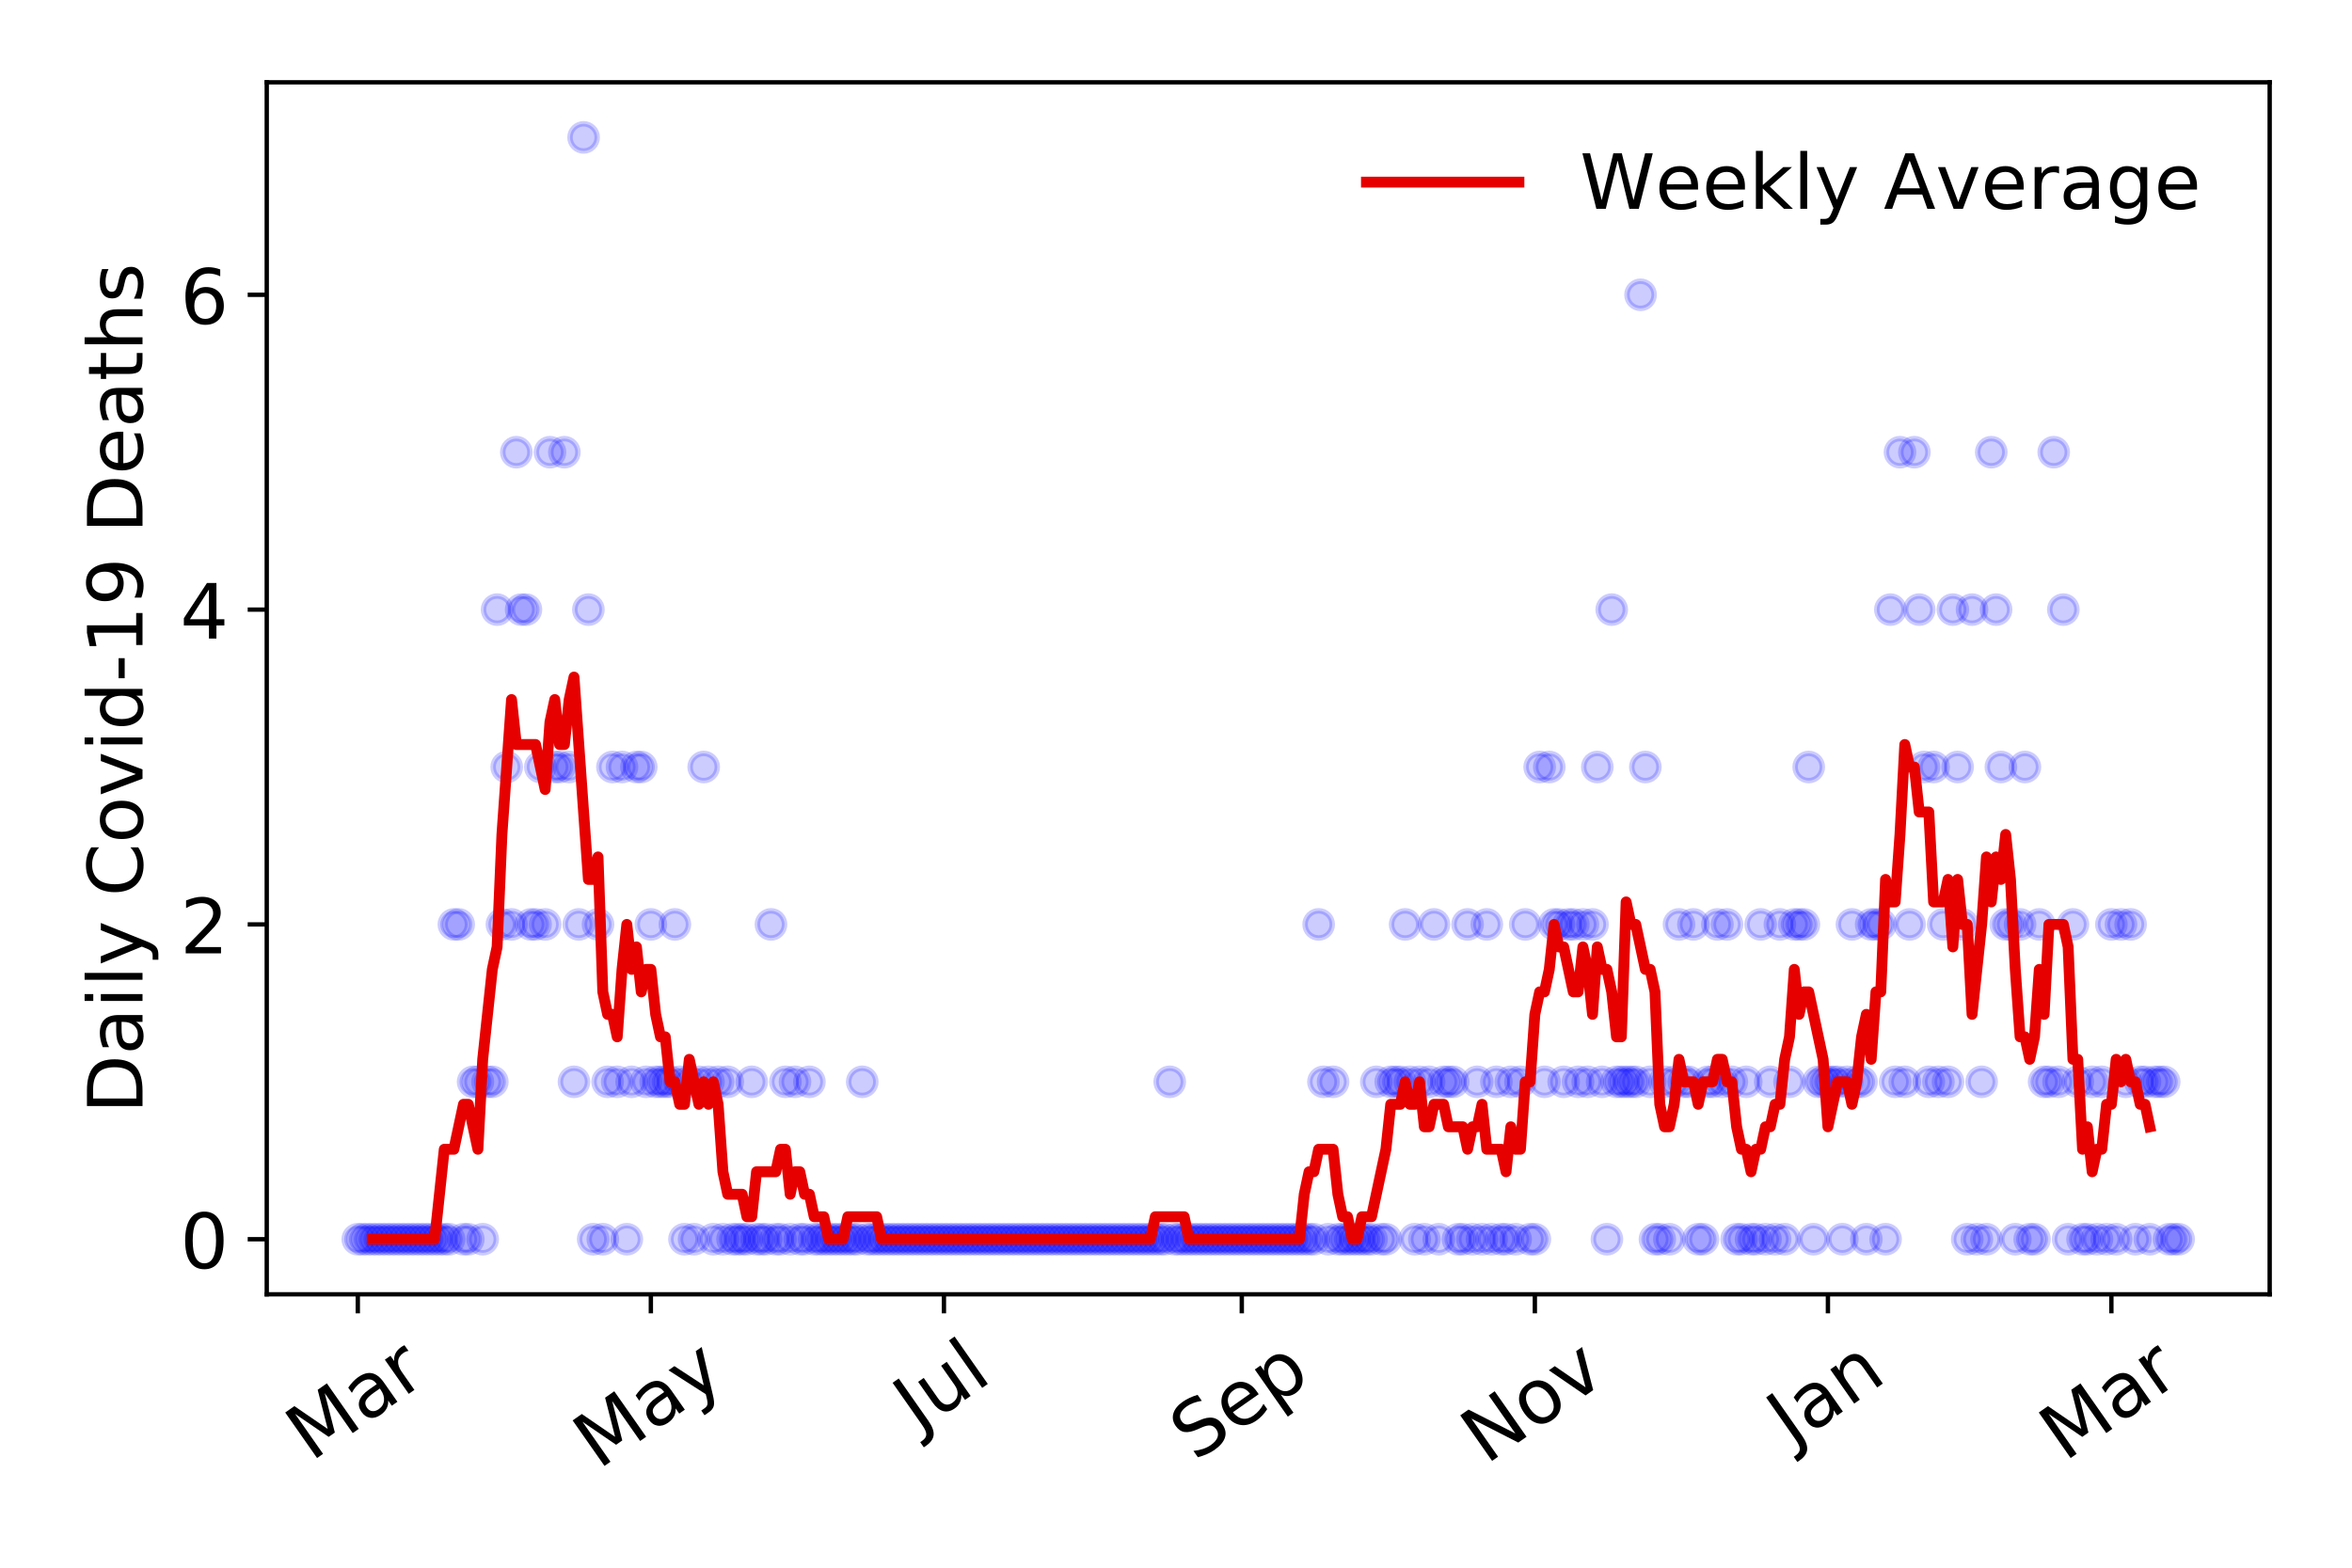 <?xml version="1.0" encoding="utf-8" standalone="no"?>
<!DOCTYPE svg PUBLIC "-//W3C//DTD SVG 1.1//EN"
  "http://www.w3.org/Graphics/SVG/1.1/DTD/svg11.dtd">
<!-- Created with matplotlib (https://matplotlib.org/) -->
<svg height="288pt" version="1.1" viewBox="0 0 432 288" width="432pt" xmlns="http://www.w3.org/2000/svg" xmlns:xlink="http://www.w3.org/1999/xlink">
 <defs>
  <style type="text/css">
*{stroke-linecap:butt;stroke-linejoin:round;}
  </style>
 </defs>
 <g id="figure_1">
  <g id="patch_1">
   <path d="M 0 288 
L 432 288 
L 432 0 
L 0 0 
z
" style="fill:#ffffff;"/>
  </g>
  <g id="axes_1">
   <g id="patch_2">
    <path d="M 48.995 237.778 
L 416.88 237.778 
L 416.88 15.12 
L 48.995 15.12 
z
" style="fill:#ffffff;"/>
   </g>
   <g id="matplotlib.axis_1">
    <g id="xtick_1">
     <g id="line2d_1">
      <defs>
       <path d="M 0 0 
L 0 3.5 
" id="m085ef50f08" style="stroke:#000000;stroke-width:0.8;"/>
      </defs>
      <g>
       <use style="stroke:#000000;stroke-width:0.8;" x="65.717" xlink:href="#m085ef50f08" y="237.778"/>
      </g>
     </g>
     <g id="text_1">
      <!-- Mar -->
      <defs>
       <path d="M 9.812 72.906 
L 24.516 72.906 
L 43.109 23.297 
L 61.812 72.906 
L 76.516 72.906 
L 76.516 0 
L 66.891 0 
L 66.891 64.016 
L 48.094 14.016 
L 38.188 14.016 
L 19.391 64.016 
L 19.391 0 
L 9.812 0 
z
" id="DejaVuSans-77"/>
       <path d="M 34.281 27.484 
Q 23.391 27.484 19.188 25 
Q 14.984 22.516 14.984 16.5 
Q 14.984 11.719 18.141 8.906 
Q 21.297 6.109 26.703 6.109 
Q 34.188 6.109 38.703 11.406 
Q 43.219 16.703 43.219 25.484 
L 43.219 27.484 
z
M 52.203 31.203 
L 52.203 0 
L 43.219 0 
L 43.219 8.297 
Q 40.141 3.328 35.547 0.953 
Q 30.953 -1.422 24.312 -1.422 
Q 15.922 -1.422 10.953 3.297 
Q 6 8.016 6 15.922 
Q 6 25.141 12.172 29.828 
Q 18.359 34.516 30.609 34.516 
L 43.219 34.516 
L 43.219 35.406 
Q 43.219 41.609 39.141 45 
Q 35.062 48.391 27.688 48.391 
Q 23 48.391 18.547 47.266 
Q 14.109 46.141 10.016 43.891 
L 10.016 52.203 
Q 14.938 54.109 19.578 55.047 
Q 24.219 56 28.609 56 
Q 40.484 56 46.344 49.844 
Q 52.203 43.703 52.203 31.203 
z
" id="DejaVuSans-97"/>
       <path d="M 41.109 46.297 
Q 39.594 47.172 37.812 47.578 
Q 36.031 48 33.891 48 
Q 26.266 48 22.188 43.047 
Q 18.109 38.094 18.109 28.812 
L 18.109 0 
L 9.078 0 
L 9.078 54.688 
L 18.109 54.688 
L 18.109 46.188 
Q 20.953 51.172 25.484 53.578 
Q 30.031 56 36.531 56 
Q 37.453 56 38.578 55.875 
Q 39.703 55.766 41.062 55.516 
z
" id="DejaVuSans-114"/>
      </defs>
      <g transform="translate(57.114 268.643)rotate(-35)scale(0.14 -0.14)">
       <use xlink:href="#DejaVuSans-77"/>
       <use x="86.279" xlink:href="#DejaVuSans-97"/>
       <use x="147.559" xlink:href="#DejaVuSans-114"/>
      </g>
     </g>
    </g>
    <g id="xtick_2">
     <g id="line2d_2">
      <g>
       <use style="stroke:#000000;stroke-width:0.8;" x="119.545" xlink:href="#m085ef50f08" y="237.778"/>
      </g>
     </g>
     <g id="text_2">
      <!-- May -->
      <defs>
       <path d="M 32.172 -5.078 
Q 28.375 -14.844 24.75 -17.812 
Q 21.141 -20.797 15.094 -20.797 
L 7.906 -20.797 
L 7.906 -13.281 
L 13.188 -13.281 
Q 16.891 -13.281 18.938 -11.516 
Q 21 -9.766 23.484 -3.219 
L 25.094 0.875 
L 2.984 54.688 
L 12.5 54.688 
L 29.594 11.922 
L 46.688 54.688 
L 56.203 54.688 
z
" id="DejaVuSans-121"/>
      </defs>
      <g transform="translate(109.906 270.094)rotate(-35)scale(0.14 -0.14)">
       <use xlink:href="#DejaVuSans-77"/>
       <use x="86.279" xlink:href="#DejaVuSans-97"/>
       <use x="147.559" xlink:href="#DejaVuSans-121"/>
      </g>
     </g>
    </g>
    <g id="xtick_3">
     <g id="line2d_3">
      <g>
       <use style="stroke:#000000;stroke-width:0.8;" x="173.373" xlink:href="#m085ef50f08" y="237.778"/>
      </g>
     </g>
     <g id="text_3">
      <!-- Jul -->
      <defs>
       <path d="M 9.812 72.906 
L 19.672 72.906 
L 19.672 5.078 
Q 19.672 -8.109 14.672 -14.062 
Q 9.672 -20.016 -1.422 -20.016 
L -5.172 -20.016 
L -5.172 -11.719 
L -2.094 -11.719 
Q 4.438 -11.719 7.125 -8.047 
Q 9.812 -4.391 9.812 5.078 
z
" id="DejaVuSans-74"/>
       <path d="M 8.5 21.578 
L 8.5 54.688 
L 17.484 54.688 
L 17.484 21.922 
Q 17.484 14.156 20.5 10.266 
Q 23.531 6.391 29.594 6.391 
Q 36.859 6.391 41.078 11.031 
Q 45.312 15.672 45.312 23.688 
L 45.312 54.688 
L 54.297 54.688 
L 54.297 0 
L 45.312 0 
L 45.312 8.406 
Q 42.047 3.422 37.719 1 
Q 33.406 -1.422 27.688 -1.422 
Q 18.266 -1.422 13.375 4.438 
Q 8.5 10.297 8.5 21.578 
z
M 31.109 56 
z
" id="DejaVuSans-117"/>
       <path d="M 9.422 75.984 
L 18.406 75.984 
L 18.406 0 
L 9.422 0 
z
" id="DejaVuSans-108"/>
      </defs>
      <g transform="translate(168.671 263.181)rotate(-35)scale(0.14 -0.14)">
       <use xlink:href="#DejaVuSans-74"/>
       <use x="29.492" xlink:href="#DejaVuSans-117"/>
       <use x="92.871" xlink:href="#DejaVuSans-108"/>
      </g>
     </g>
    </g>
    <g id="xtick_4">
     <g id="line2d_4">
      <g>
       <use style="stroke:#000000;stroke-width:0.8;" x="228.084" xlink:href="#m085ef50f08" y="237.778"/>
      </g>
     </g>
     <g id="text_4">
      <!-- Sep -->
      <defs>
       <path d="M 53.516 70.516 
L 53.516 60.891 
Q 47.906 63.578 42.922 64.891 
Q 37.938 66.219 33.297 66.219 
Q 25.25 66.219 20.875 63.094 
Q 16.5 59.969 16.5 54.203 
Q 16.5 49.359 19.406 46.891 
Q 22.312 44.438 30.422 42.922 
L 36.375 41.703 
Q 47.406 39.594 52.656 34.297 
Q 57.906 29 57.906 20.125 
Q 57.906 9.516 50.797 4.047 
Q 43.703 -1.422 29.984 -1.422 
Q 24.812 -1.422 18.969 -0.25 
Q 13.141 0.922 6.891 3.219 
L 6.891 13.375 
Q 12.891 10.016 18.656 8.297 
Q 24.422 6.594 29.984 6.594 
Q 38.422 6.594 43.016 9.906 
Q 47.609 13.234 47.609 19.391 
Q 47.609 24.75 44.312 27.781 
Q 41.016 30.812 33.5 32.328 
L 27.484 33.5 
Q 16.453 35.688 11.516 40.375 
Q 6.594 45.062 6.594 53.422 
Q 6.594 63.094 13.406 68.656 
Q 20.219 74.219 32.172 74.219 
Q 37.312 74.219 42.625 73.281 
Q 47.953 72.359 53.516 70.516 
z
" id="DejaVuSans-83"/>
       <path d="M 56.203 29.594 
L 56.203 25.203 
L 14.891 25.203 
Q 15.484 15.922 20.484 11.062 
Q 25.484 6.203 34.422 6.203 
Q 39.594 6.203 44.453 7.469 
Q 49.312 8.734 54.109 11.281 
L 54.109 2.781 
Q 49.266 0.734 44.188 -0.344 
Q 39.109 -1.422 33.891 -1.422 
Q 20.797 -1.422 13.156 6.188 
Q 5.516 13.812 5.516 26.812 
Q 5.516 40.234 12.766 48.109 
Q 20.016 56 32.328 56 
Q 43.359 56 49.781 48.891 
Q 56.203 41.797 56.203 29.594 
z
M 47.219 32.234 
Q 47.125 39.594 43.094 43.984 
Q 39.062 48.391 32.422 48.391 
Q 24.906 48.391 20.391 44.141 
Q 15.875 39.891 15.188 32.172 
z
" id="DejaVuSans-101"/>
       <path d="M 18.109 8.203 
L 18.109 -20.797 
L 9.078 -20.797 
L 9.078 54.688 
L 18.109 54.688 
L 18.109 46.391 
Q 20.953 51.266 25.266 53.625 
Q 29.594 56 35.594 56 
Q 45.562 56 51.781 48.094 
Q 58.016 40.188 58.016 27.297 
Q 58.016 14.406 51.781 6.484 
Q 45.562 -1.422 35.594 -1.422 
Q 29.594 -1.422 25.266 0.953 
Q 20.953 3.328 18.109 8.203 
z
M 48.688 27.297 
Q 48.688 37.203 44.609 42.844 
Q 40.531 48.484 33.406 48.484 
Q 26.266 48.484 22.188 42.844 
Q 18.109 37.203 18.109 27.297 
Q 18.109 17.391 22.188 11.75 
Q 26.266 6.109 33.406 6.109 
Q 40.531 6.109 44.609 11.75 
Q 48.688 17.391 48.688 27.297 
z
" id="DejaVuSans-112"/>
      </defs>
      <g transform="translate(219.491 268.629)rotate(-35)scale(0.14 -0.14)">
       <use xlink:href="#DejaVuSans-83"/>
       <use x="63.477" xlink:href="#DejaVuSans-101"/>
       <use x="125" xlink:href="#DejaVuSans-112"/>
      </g>
     </g>
    </g>
    <g id="xtick_5">
     <g id="line2d_5">
      <g>
       <use style="stroke:#000000;stroke-width:0.8;" x="281.912" xlink:href="#m085ef50f08" y="237.778"/>
      </g>
     </g>
     <g id="text_5">
      <!-- Nov -->
      <defs>
       <path d="M 9.812 72.906 
L 23.094 72.906 
L 55.422 11.922 
L 55.422 72.906 
L 64.984 72.906 
L 64.984 0 
L 51.703 0 
L 19.391 60.984 
L 19.391 0 
L 9.812 0 
z
" id="DejaVuSans-78"/>
       <path d="M 30.609 48.391 
Q 23.391 48.391 19.188 42.75 
Q 14.984 37.109 14.984 27.297 
Q 14.984 17.484 19.156 11.844 
Q 23.344 6.203 30.609 6.203 
Q 37.797 6.203 41.984 11.859 
Q 46.188 17.531 46.188 27.297 
Q 46.188 37.016 41.984 42.703 
Q 37.797 48.391 30.609 48.391 
z
M 30.609 56 
Q 42.328 56 49.016 48.375 
Q 55.719 40.766 55.719 27.297 
Q 55.719 13.875 49.016 6.219 
Q 42.328 -1.422 30.609 -1.422 
Q 18.844 -1.422 12.172 6.219 
Q 5.516 13.875 5.516 27.297 
Q 5.516 40.766 12.172 48.375 
Q 18.844 56 30.609 56 
z
" id="DejaVuSans-111"/>
       <path d="M 2.984 54.688 
L 12.5 54.688 
L 29.594 8.797 
L 46.688 54.688 
L 56.203 54.688 
L 35.688 0 
L 23.484 0 
z
" id="DejaVuSans-118"/>
      </defs>
      <g transform="translate(272.936 269.166)rotate(-35)scale(0.14 -0.14)">
       <use xlink:href="#DejaVuSans-78"/>
       <use x="74.805" xlink:href="#DejaVuSans-111"/>
       <use x="135.986" xlink:href="#DejaVuSans-118"/>
      </g>
     </g>
    </g>
    <g id="xtick_6">
     <g id="line2d_6">
      <g>
       <use style="stroke:#000000;stroke-width:0.8;" x="335.741" xlink:href="#m085ef50f08" y="237.778"/>
      </g>
     </g>
     <g id="text_6">
      <!-- Jan -->
      <defs>
       <path d="M 54.891 33.016 
L 54.891 0 
L 45.906 0 
L 45.906 32.719 
Q 45.906 40.484 42.875 44.328 
Q 39.844 48.188 33.797 48.188 
Q 26.516 48.188 22.312 43.547 
Q 18.109 38.922 18.109 30.906 
L 18.109 0 
L 9.078 0 
L 9.078 54.688 
L 18.109 54.688 
L 18.109 46.188 
Q 21.344 51.125 25.703 53.562 
Q 30.078 56 35.797 56 
Q 45.219 56 50.047 50.172 
Q 54.891 44.344 54.891 33.016 
z
" id="DejaVuSans-110"/>
      </defs>
      <g transform="translate(329.117 265.871)rotate(-35)scale(0.14 -0.14)">
       <use xlink:href="#DejaVuSans-74"/>
       <use x="29.492" xlink:href="#DejaVuSans-97"/>
       <use x="90.771" xlink:href="#DejaVuSans-110"/>
      </g>
     </g>
    </g>
    <g id="xtick_7">
     <g id="line2d_7">
      <g>
       <use style="stroke:#000000;stroke-width:0.8;" x="387.804" xlink:href="#m085ef50f08" y="237.778"/>
      </g>
     </g>
     <g id="text_7">
      <!-- Mar -->
      <g transform="translate(379.201 268.643)rotate(-35)scale(0.14 -0.14)">
       <use xlink:href="#DejaVuSans-77"/>
       <use x="86.279" xlink:href="#DejaVuSans-97"/>
       <use x="147.559" xlink:href="#DejaVuSans-114"/>
      </g>
     </g>
    </g>
   </g>
   <g id="matplotlib.axis_2">
    <g id="ytick_1">
     <g id="line2d_8">
      <defs>
       <path d="M 0 0 
L -3.5 0 
" id="m17088fd0ac" style="stroke:#000000;stroke-width:0.8;"/>
      </defs>
      <g>
       <use style="stroke:#000000;stroke-width:0.8;" x="48.995" xlink:href="#m17088fd0ac" y="227.657"/>
      </g>
     </g>
     <g id="text_8">
      <!-- 0 -->
      <defs>
       <path d="M 31.781 66.406 
Q 24.172 66.406 20.328 58.906 
Q 16.5 51.422 16.5 36.375 
Q 16.5 21.391 20.328 13.891 
Q 24.172 6.391 31.781 6.391 
Q 39.453 6.391 43.281 13.891 
Q 47.125 21.391 47.125 36.375 
Q 47.125 51.422 43.281 58.906 
Q 39.453 66.406 31.781 66.406 
z
M 31.781 74.219 
Q 44.047 74.219 50.516 64.516 
Q 56.984 54.828 56.984 36.375 
Q 56.984 17.969 50.516 8.266 
Q 44.047 -1.422 31.781 -1.422 
Q 19.531 -1.422 13.062 8.266 
Q 6.594 17.969 6.594 36.375 
Q 6.594 54.828 13.062 64.516 
Q 19.531 74.219 31.781 74.219 
z
" id="DejaVuSans-48"/>
      </defs>
      <g transform="translate(33.087 232.976)scale(0.14 -0.14)">
       <use xlink:href="#DejaVuSans-48"/>
      </g>
     </g>
    </g>
    <g id="ytick_2">
     <g id="line2d_9">
      <g>
       <use style="stroke:#000000;stroke-width:0.8;" x="48.995" xlink:href="#m17088fd0ac" y="169.824"/>
      </g>
     </g>
     <g id="text_9">
      <!-- 2 -->
      <defs>
       <path d="M 19.188 8.297 
L 53.609 8.297 
L 53.609 0 
L 7.328 0 
L 7.328 8.297 
Q 12.938 14.109 22.625 23.891 
Q 32.328 33.688 34.812 36.531 
Q 39.547 41.844 41.422 45.531 
Q 43.312 49.219 43.312 52.781 
Q 43.312 58.594 39.234 62.25 
Q 35.156 65.922 28.609 65.922 
Q 23.969 65.922 18.812 64.312 
Q 13.672 62.703 7.812 59.422 
L 7.812 69.391 
Q 13.766 71.781 18.938 73 
Q 24.125 74.219 28.422 74.219 
Q 39.75 74.219 46.484 68.547 
Q 53.219 62.891 53.219 53.422 
Q 53.219 48.922 51.531 44.891 
Q 49.859 40.875 45.406 35.406 
Q 44.188 33.984 37.641 27.219 
Q 31.109 20.453 19.188 8.297 
z
" id="DejaVuSans-50"/>
      </defs>
      <g transform="translate(33.087 175.143)scale(0.14 -0.14)">
       <use xlink:href="#DejaVuSans-50"/>
      </g>
     </g>
    </g>
    <g id="ytick_3">
     <g id="line2d_10">
      <g>
       <use style="stroke:#000000;stroke-width:0.8;" x="48.995" xlink:href="#m17088fd0ac" y="111.991"/>
      </g>
     </g>
     <g id="text_10">
      <!-- 4 -->
      <defs>
       <path d="M 37.797 64.312 
L 12.891 25.391 
L 37.797 25.391 
z
M 35.203 72.906 
L 47.609 72.906 
L 47.609 25.391 
L 58.016 25.391 
L 58.016 17.188 
L 47.609 17.188 
L 47.609 0 
L 37.797 0 
L 37.797 17.188 
L 4.891 17.188 
L 4.891 26.703 
z
" id="DejaVuSans-52"/>
      </defs>
      <g transform="translate(33.087 117.31)scale(0.14 -0.14)">
       <use xlink:href="#DejaVuSans-52"/>
      </g>
     </g>
    </g>
    <g id="ytick_4">
     <g id="line2d_11">
      <g>
       <use style="stroke:#000000;stroke-width:0.8;" x="48.995" xlink:href="#m17088fd0ac" y="54.157"/>
      </g>
     </g>
     <g id="text_11">
      <!-- 6 -->
      <defs>
       <path d="M 33.016 40.375 
Q 26.375 40.375 22.484 35.828 
Q 18.609 31.297 18.609 23.391 
Q 18.609 15.531 22.484 10.953 
Q 26.375 6.391 33.016 6.391 
Q 39.656 6.391 43.531 10.953 
Q 47.406 15.531 47.406 23.391 
Q 47.406 31.297 43.531 35.828 
Q 39.656 40.375 33.016 40.375 
z
M 52.594 71.297 
L 52.594 62.312 
Q 48.875 64.062 45.094 64.984 
Q 41.312 65.922 37.594 65.922 
Q 27.828 65.922 22.672 59.328 
Q 17.531 52.734 16.797 39.406 
Q 19.672 43.656 24.016 45.922 
Q 28.375 48.188 33.594 48.188 
Q 44.578 48.188 50.953 41.516 
Q 57.328 34.859 57.328 23.391 
Q 57.328 12.156 50.688 5.359 
Q 44.047 -1.422 33.016 -1.422 
Q 20.359 -1.422 13.672 8.266 
Q 6.984 17.969 6.984 36.375 
Q 6.984 53.656 15.188 63.938 
Q 23.391 74.219 37.203 74.219 
Q 40.922 74.219 44.703 73.484 
Q 48.484 72.75 52.594 71.297 
z
" id="DejaVuSans-54"/>
      </defs>
      <g transform="translate(33.087 59.476)scale(0.14 -0.14)">
       <use xlink:href="#DejaVuSans-54"/>
      </g>
     </g>
    </g>
    <g id="text_12">
     <!-- Daily Covid-19 Deaths -->
     <defs>
      <path d="M 19.672 64.797 
L 19.672 8.109 
L 31.594 8.109 
Q 46.688 8.109 53.688 14.938 
Q 60.688 21.781 60.688 36.531 
Q 60.688 51.172 53.688 57.984 
Q 46.688 64.797 31.594 64.797 
z
M 9.812 72.906 
L 30.078 72.906 
Q 51.266 72.906 61.172 64.094 
Q 71.094 55.281 71.094 36.531 
Q 71.094 17.672 61.125 8.828 
Q 51.172 0 30.078 0 
L 9.812 0 
z
" id="DejaVuSans-68"/>
      <path d="M 9.422 54.688 
L 18.406 54.688 
L 18.406 0 
L 9.422 0 
z
M 9.422 75.984 
L 18.406 75.984 
L 18.406 64.594 
L 9.422 64.594 
z
" id="DejaVuSans-105"/>
      <path id="DejaVuSans-32"/>
      <path d="M 64.406 67.281 
L 64.406 56.891 
Q 59.422 61.531 53.781 63.812 
Q 48.141 66.109 41.797 66.109 
Q 29.297 66.109 22.656 58.469 
Q 16.016 50.828 16.016 36.375 
Q 16.016 21.969 22.656 14.328 
Q 29.297 6.688 41.797 6.688 
Q 48.141 6.688 53.781 8.984 
Q 59.422 11.281 64.406 15.922 
L 64.406 5.609 
Q 59.234 2.094 53.438 0.328 
Q 47.656 -1.422 41.219 -1.422 
Q 24.656 -1.422 15.125 8.703 
Q 5.609 18.844 5.609 36.375 
Q 5.609 53.953 15.125 64.078 
Q 24.656 74.219 41.219 74.219 
Q 47.75 74.219 53.531 72.484 
Q 59.328 70.75 64.406 67.281 
z
" id="DejaVuSans-67"/>
      <path d="M 45.406 46.391 
L 45.406 75.984 
L 54.391 75.984 
L 54.391 0 
L 45.406 0 
L 45.406 8.203 
Q 42.578 3.328 38.25 0.953 
Q 33.938 -1.422 27.875 -1.422 
Q 17.969 -1.422 11.734 6.484 
Q 5.516 14.406 5.516 27.297 
Q 5.516 40.188 11.734 48.094 
Q 17.969 56 27.875 56 
Q 33.938 56 38.25 53.625 
Q 42.578 51.266 45.406 46.391 
z
M 14.797 27.297 
Q 14.797 17.391 18.875 11.75 
Q 22.953 6.109 30.078 6.109 
Q 37.203 6.109 41.297 11.75 
Q 45.406 17.391 45.406 27.297 
Q 45.406 37.203 41.297 42.844 
Q 37.203 48.484 30.078 48.484 
Q 22.953 48.484 18.875 42.844 
Q 14.797 37.203 14.797 27.297 
z
" id="DejaVuSans-100"/>
      <path d="M 4.891 31.391 
L 31.203 31.391 
L 31.203 23.391 
L 4.891 23.391 
z
" id="DejaVuSans-45"/>
      <path d="M 12.406 8.297 
L 28.516 8.297 
L 28.516 63.922 
L 10.984 60.406 
L 10.984 69.391 
L 28.422 72.906 
L 38.281 72.906 
L 38.281 8.297 
L 54.391 8.297 
L 54.391 0 
L 12.406 0 
z
" id="DejaVuSans-49"/>
      <path d="M 10.984 1.516 
L 10.984 10.5 
Q 14.703 8.734 18.5 7.812 
Q 22.312 6.891 25.984 6.891 
Q 35.75 6.891 40.891 13.453 
Q 46.047 20.016 46.781 33.406 
Q 43.953 29.203 39.594 26.953 
Q 35.25 24.703 29.984 24.703 
Q 19.047 24.703 12.672 31.312 
Q 6.297 37.938 6.297 49.422 
Q 6.297 60.641 12.938 67.422 
Q 19.578 74.219 30.609 74.219 
Q 43.266 74.219 49.922 64.516 
Q 56.594 54.828 56.594 36.375 
Q 56.594 19.141 48.406 8.859 
Q 40.234 -1.422 26.422 -1.422 
Q 22.703 -1.422 18.891 -0.688 
Q 15.094 0.047 10.984 1.516 
z
M 30.609 32.422 
Q 37.25 32.422 41.125 36.953 
Q 45.016 41.5 45.016 49.422 
Q 45.016 57.281 41.125 61.844 
Q 37.25 66.406 30.609 66.406 
Q 23.969 66.406 20.094 61.844 
Q 16.219 57.281 16.219 49.422 
Q 16.219 41.5 20.094 36.953 
Q 23.969 32.422 30.609 32.422 
z
" id="DejaVuSans-57"/>
      <path d="M 18.312 70.219 
L 18.312 54.688 
L 36.812 54.688 
L 36.812 47.703 
L 18.312 47.703 
L 18.312 18.016 
Q 18.312 11.328 20.141 9.422 
Q 21.969 7.516 27.594 7.516 
L 36.812 7.516 
L 36.812 0 
L 27.594 0 
Q 17.188 0 13.234 3.875 
Q 9.281 7.766 9.281 18.016 
L 9.281 47.703 
L 2.688 47.703 
L 2.688 54.688 
L 9.281 54.688 
L 9.281 70.219 
z
" id="DejaVuSans-116"/>
      <path d="M 54.891 33.016 
L 54.891 0 
L 45.906 0 
L 45.906 32.719 
Q 45.906 40.484 42.875 44.328 
Q 39.844 48.188 33.797 48.188 
Q 26.516 48.188 22.312 43.547 
Q 18.109 38.922 18.109 30.906 
L 18.109 0 
L 9.078 0 
L 9.078 75.984 
L 18.109 75.984 
L 18.109 46.188 
Q 21.344 51.125 25.703 53.562 
Q 30.078 56 35.797 56 
Q 45.219 56 50.047 50.172 
Q 54.891 44.344 54.891 33.016 
z
" id="DejaVuSans-104"/>
      <path d="M 44.281 53.078 
L 44.281 44.578 
Q 40.484 46.531 36.375 47.5 
Q 32.281 48.484 27.875 48.484 
Q 21.188 48.484 17.844 46.438 
Q 14.5 44.391 14.5 40.281 
Q 14.5 37.156 16.891 35.375 
Q 19.281 33.594 26.516 31.984 
L 29.594 31.297 
Q 39.156 29.25 43.188 25.516 
Q 47.219 21.781 47.219 15.094 
Q 47.219 7.469 41.188 3.016 
Q 35.156 -1.422 24.609 -1.422 
Q 20.219 -1.422 15.453 -0.562 
Q 10.688 0.297 5.422 2 
L 5.422 11.281 
Q 10.406 8.688 15.234 7.391 
Q 20.062 6.109 24.812 6.109 
Q 31.156 6.109 34.562 8.281 
Q 37.984 10.453 37.984 14.406 
Q 37.984 18.062 35.516 20.016 
Q 33.062 21.969 24.703 23.781 
L 21.578 24.516 
Q 13.234 26.266 9.516 29.906 
Q 5.812 33.547 5.812 39.891 
Q 5.812 47.609 11.281 51.797 
Q 16.75 56 26.812 56 
Q 31.781 56 36.172 55.266 
Q 40.578 54.547 44.281 53.078 
z
" id="DejaVuSans-115"/>
     </defs>
     <g transform="translate(26.176 204.56)rotate(-90)scale(0.14 -0.14)">
      <use xlink:href="#DejaVuSans-68"/>
      <use x="77.002" xlink:href="#DejaVuSans-97"/>
      <use x="138.281" xlink:href="#DejaVuSans-105"/>
      <use x="166.064" xlink:href="#DejaVuSans-108"/>
      <use x="193.848" xlink:href="#DejaVuSans-121"/>
      <use x="253.027" xlink:href="#DejaVuSans-32"/>
      <use x="284.814" xlink:href="#DejaVuSans-67"/>
      <use x="354.639" xlink:href="#DejaVuSans-111"/>
      <use x="415.82" xlink:href="#DejaVuSans-118"/>
      <use x="475" xlink:href="#DejaVuSans-105"/>
      <use x="502.783" xlink:href="#DejaVuSans-100"/>
      <use x="566.26" xlink:href="#DejaVuSans-45"/>
      <use x="602.344" xlink:href="#DejaVuSans-49"/>
      <use x="665.967" xlink:href="#DejaVuSans-57"/>
      <use x="729.59" xlink:href="#DejaVuSans-32"/>
      <use x="761.377" xlink:href="#DejaVuSans-68"/>
      <use x="838.379" xlink:href="#DejaVuSans-101"/>
      <use x="899.902" xlink:href="#DejaVuSans-97"/>
      <use x="961.182" xlink:href="#DejaVuSans-116"/>
      <use x="1000.391" xlink:href="#DejaVuSans-104"/>
      <use x="1063.77" xlink:href="#DejaVuSans-115"/>
     </g>
    </g>
   </g>
   <g id="line2d_12">
    <defs>
     <path d="M 0 2.5 
C 0.663 2.5 1.299 2.237 1.768 1.768 
C 2.237 1.299 2.5 0.663 2.5 0 
C 2.5 -0.663 2.237 -1.299 1.768 -1.768 
C 1.299 -2.237 0.663 -2.5 0 -2.5 
C -0.663 -2.5 -1.299 -2.237 -1.768 -1.768 
C -2.237 -1.299 -2.5 -0.663 -2.5 0 
C -2.5 0.663 -2.237 1.299 -1.768 1.768 
C -1.299 2.237 -0.663 2.5 0 2.5 
z
" id="m439f817877" style="stroke:#0000ff;stroke-opacity:0.2;"/>
    </defs>
    <g clip-path="url(#p5e5001ffc8)">
     <use style="fill:#0000ff;fill-opacity:0.2;stroke:#0000ff;stroke-opacity:0.2;" x="65.717" xlink:href="#m439f817877" y="227.657"/>
     <use style="fill:#0000ff;fill-opacity:0.2;stroke:#0000ff;stroke-opacity:0.2;" x="66.599" xlink:href="#m439f817877" y="227.657"/>
     <use style="fill:#0000ff;fill-opacity:0.2;stroke:#0000ff;stroke-opacity:0.2;" x="67.482" xlink:href="#m439f817877" y="227.657"/>
     <use style="fill:#0000ff;fill-opacity:0.2;stroke:#0000ff;stroke-opacity:0.2;" x="68.364" xlink:href="#m439f817877" y="227.657"/>
     <use style="fill:#0000ff;fill-opacity:0.2;stroke:#0000ff;stroke-opacity:0.2;" x="69.247" xlink:href="#m439f817877" y="227.657"/>
     <use style="fill:#0000ff;fill-opacity:0.2;stroke:#0000ff;stroke-opacity:0.2;" x="70.129" xlink:href="#m439f817877" y="227.657"/>
     <use style="fill:#0000ff;fill-opacity:0.2;stroke:#0000ff;stroke-opacity:0.2;" x="71.012" xlink:href="#m439f817877" y="227.657"/>
     <use style="fill:#0000ff;fill-opacity:0.2;stroke:#0000ff;stroke-opacity:0.2;" x="71.894" xlink:href="#m439f817877" y="227.657"/>
     <use style="fill:#0000ff;fill-opacity:0.2;stroke:#0000ff;stroke-opacity:0.2;" x="72.776" xlink:href="#m439f817877" y="227.657"/>
     <use style="fill:#0000ff;fill-opacity:0.2;stroke:#0000ff;stroke-opacity:0.2;" x="73.659" xlink:href="#m439f817877" y="227.657"/>
     <use style="fill:#0000ff;fill-opacity:0.2;stroke:#0000ff;stroke-opacity:0.2;" x="74.541" xlink:href="#m439f817877" y="227.657"/>
     <use style="fill:#0000ff;fill-opacity:0.2;stroke:#0000ff;stroke-opacity:0.2;" x="75.424" xlink:href="#m439f817877" y="227.657"/>
     <use style="fill:#0000ff;fill-opacity:0.2;stroke:#0000ff;stroke-opacity:0.2;" x="76.306" xlink:href="#m439f817877" y="227.657"/>
     <use style="fill:#0000ff;fill-opacity:0.2;stroke:#0000ff;stroke-opacity:0.2;" x="77.189" xlink:href="#m439f817877" y="227.657"/>
     <use style="fill:#0000ff;fill-opacity:0.2;stroke:#0000ff;stroke-opacity:0.2;" x="78.071" xlink:href="#m439f817877" y="227.657"/>
     <use style="fill:#0000ff;fill-opacity:0.2;stroke:#0000ff;stroke-opacity:0.2;" x="78.953" xlink:href="#m439f817877" y="227.657"/>
     <use style="fill:#0000ff;fill-opacity:0.2;stroke:#0000ff;stroke-opacity:0.2;" x="79.836" xlink:href="#m439f817877" y="227.657"/>
     <use style="fill:#0000ff;fill-opacity:0.2;stroke:#0000ff;stroke-opacity:0.2;" x="80.718" xlink:href="#m439f817877" y="227.657"/>
     <use style="fill:#0000ff;fill-opacity:0.2;stroke:#0000ff;stroke-opacity:0.2;" x="81.601" xlink:href="#m439f817877" y="227.657"/>
     <use style="fill:#0000ff;fill-opacity:0.2;stroke:#0000ff;stroke-opacity:0.2;" x="82.483" xlink:href="#m439f817877" y="227.657"/>
     <use style="fill:#0000ff;fill-opacity:0.2;stroke:#0000ff;stroke-opacity:0.2;" x="83.366" xlink:href="#m439f817877" y="169.824"/>
     <use style="fill:#0000ff;fill-opacity:0.2;stroke:#0000ff;stroke-opacity:0.2;" x="84.248" xlink:href="#m439f817877" y="169.824"/>
     <use style="fill:#0000ff;fill-opacity:0.2;stroke:#0000ff;stroke-opacity:0.2;" x="85.131" xlink:href="#m439f817877" y="227.657"/>
     <use style="fill:#0000ff;fill-opacity:0.2;stroke:#0000ff;stroke-opacity:0.2;" x="86.013" xlink:href="#m439f817877" y="227.657"/>
     <use style="fill:#0000ff;fill-opacity:0.2;stroke:#0000ff;stroke-opacity:0.2;" x="86.895" xlink:href="#m439f817877" y="198.741"/>
     <use style="fill:#0000ff;fill-opacity:0.2;stroke:#0000ff;stroke-opacity:0.2;" x="87.778" xlink:href="#m439f817877" y="198.741"/>
     <use style="fill:#0000ff;fill-opacity:0.2;stroke:#0000ff;stroke-opacity:0.2;" x="88.66" xlink:href="#m439f817877" y="227.657"/>
     <use style="fill:#0000ff;fill-opacity:0.2;stroke:#0000ff;stroke-opacity:0.2;" x="89.543" xlink:href="#m439f817877" y="198.741"/>
     <use style="fill:#0000ff;fill-opacity:0.2;stroke:#0000ff;stroke-opacity:0.2;" x="90.425" xlink:href="#m439f817877" y="198.741"/>
     <use style="fill:#0000ff;fill-opacity:0.2;stroke:#0000ff;stroke-opacity:0.2;" x="91.308" xlink:href="#m439f817877" y="111.991"/>
     <use style="fill:#0000ff;fill-opacity:0.2;stroke:#0000ff;stroke-opacity:0.2;" x="92.19" xlink:href="#m439f817877" y="169.824"/>
     <use style="fill:#0000ff;fill-opacity:0.2;stroke:#0000ff;stroke-opacity:0.2;" x="93.072" xlink:href="#m439f817877" y="140.907"/>
     <use style="fill:#0000ff;fill-opacity:0.2;stroke:#0000ff;stroke-opacity:0.2;" x="93.955" xlink:href="#m439f817877" y="169.824"/>
     <use style="fill:#0000ff;fill-opacity:0.2;stroke:#0000ff;stroke-opacity:0.2;" x="94.837" xlink:href="#m439f817877" y="83.074"/>
     <use style="fill:#0000ff;fill-opacity:0.2;stroke:#0000ff;stroke-opacity:0.2;" x="95.72" xlink:href="#m439f817877" y="111.991"/>
     <use style="fill:#0000ff;fill-opacity:0.2;stroke:#0000ff;stroke-opacity:0.2;" x="96.602" xlink:href="#m439f817877" y="111.991"/>
     <use style="fill:#0000ff;fill-opacity:0.2;stroke:#0000ff;stroke-opacity:0.2;" x="97.485" xlink:href="#m439f817877" y="169.824"/>
     <use style="fill:#0000ff;fill-opacity:0.2;stroke:#0000ff;stroke-opacity:0.2;" x="98.367" xlink:href="#m439f817877" y="169.824"/>
     <use style="fill:#0000ff;fill-opacity:0.2;stroke:#0000ff;stroke-opacity:0.2;" x="99.249" xlink:href="#m439f817877" y="140.907"/>
     <use style="fill:#0000ff;fill-opacity:0.2;stroke:#0000ff;stroke-opacity:0.2;" x="100.132" xlink:href="#m439f817877" y="169.824"/>
     <use style="fill:#0000ff;fill-opacity:0.2;stroke:#0000ff;stroke-opacity:0.2;" x="101.014" xlink:href="#m439f817877" y="83.074"/>
     <use style="fill:#0000ff;fill-opacity:0.2;stroke:#0000ff;stroke-opacity:0.2;" x="101.897" xlink:href="#m439f817877" y="140.907"/>
     <use style="fill:#0000ff;fill-opacity:0.2;stroke:#0000ff;stroke-opacity:0.2;" x="102.779" xlink:href="#m439f817877" y="140.907"/>
     <use style="fill:#0000ff;fill-opacity:0.2;stroke:#0000ff;stroke-opacity:0.2;" x="103.662" xlink:href="#m439f817877" y="83.074"/>
     <use style="fill:#0000ff;fill-opacity:0.2;stroke:#0000ff;stroke-opacity:0.2;" x="104.544" xlink:href="#m439f817877" y="140.907"/>
     <use style="fill:#0000ff;fill-opacity:0.2;stroke:#0000ff;stroke-opacity:0.2;" x="105.426" xlink:href="#m439f817877" y="198.741"/>
     <use style="fill:#0000ff;fill-opacity:0.2;stroke:#0000ff;stroke-opacity:0.2;" x="106.309" xlink:href="#m439f817877" y="169.824"/>
     <use style="fill:#0000ff;fill-opacity:0.2;stroke:#0000ff;stroke-opacity:0.2;" x="107.191" xlink:href="#m439f817877" y="25.241"/>
     <use style="fill:#0000ff;fill-opacity:0.2;stroke:#0000ff;stroke-opacity:0.2;" x="108.074" xlink:href="#m439f817877" y="111.991"/>
     <use style="fill:#0000ff;fill-opacity:0.2;stroke:#0000ff;stroke-opacity:0.2;" x="108.956" xlink:href="#m439f817877" y="227.657"/>
     <use style="fill:#0000ff;fill-opacity:0.2;stroke:#0000ff;stroke-opacity:0.2;" x="109.839" xlink:href="#m439f817877" y="169.824"/>
     <use style="fill:#0000ff;fill-opacity:0.2;stroke:#0000ff;stroke-opacity:0.2;" x="110.721" xlink:href="#m439f817877" y="227.657"/>
     <use style="fill:#0000ff;fill-opacity:0.2;stroke:#0000ff;stroke-opacity:0.2;" x="111.603" xlink:href="#m439f817877" y="198.741"/>
     <use style="fill:#0000ff;fill-opacity:0.2;stroke:#0000ff;stroke-opacity:0.2;" x="112.486" xlink:href="#m439f817877" y="140.907"/>
     <use style="fill:#0000ff;fill-opacity:0.2;stroke:#0000ff;stroke-opacity:0.2;" x="113.368" xlink:href="#m439f817877" y="198.741"/>
     <use style="fill:#0000ff;fill-opacity:0.2;stroke:#0000ff;stroke-opacity:0.2;" x="114.251" xlink:href="#m439f817877" y="140.907"/>
     <use style="fill:#0000ff;fill-opacity:0.2;stroke:#0000ff;stroke-opacity:0.2;" x="115.133" xlink:href="#m439f817877" y="227.657"/>
     <use style="fill:#0000ff;fill-opacity:0.2;stroke:#0000ff;stroke-opacity:0.2;" x="116.016" xlink:href="#m439f817877" y="198.741"/>
     <use style="fill:#0000ff;fill-opacity:0.2;stroke:#0000ff;stroke-opacity:0.2;" x="116.898" xlink:href="#m439f817877" y="140.907"/>
     <use style="fill:#0000ff;fill-opacity:0.2;stroke:#0000ff;stroke-opacity:0.2;" x="117.78" xlink:href="#m439f817877" y="140.907"/>
     <use style="fill:#0000ff;fill-opacity:0.2;stroke:#0000ff;stroke-opacity:0.2;" x="118.663" xlink:href="#m439f817877" y="198.741"/>
     <use style="fill:#0000ff;fill-opacity:0.2;stroke:#0000ff;stroke-opacity:0.2;" x="119.545" xlink:href="#m439f817877" y="169.824"/>
     <use style="fill:#0000ff;fill-opacity:0.2;stroke:#0000ff;stroke-opacity:0.2;" x="120.428" xlink:href="#m439f817877" y="198.741"/>
     <use style="fill:#0000ff;fill-opacity:0.2;stroke:#0000ff;stroke-opacity:0.2;" x="121.31" xlink:href="#m439f817877" y="198.741"/>
     <use style="fill:#0000ff;fill-opacity:0.2;stroke:#0000ff;stroke-opacity:0.2;" x="122.193" xlink:href="#m439f817877" y="198.741"/>
     <use style="fill:#0000ff;fill-opacity:0.2;stroke:#0000ff;stroke-opacity:0.2;" x="123.075" xlink:href="#m439f817877" y="198.741"/>
     <use style="fill:#0000ff;fill-opacity:0.2;stroke:#0000ff;stroke-opacity:0.2;" x="123.957" xlink:href="#m439f817877" y="169.824"/>
     <use style="fill:#0000ff;fill-opacity:0.2;stroke:#0000ff;stroke-opacity:0.2;" x="124.84" xlink:href="#m439f817877" y="198.741"/>
     <use style="fill:#0000ff;fill-opacity:0.2;stroke:#0000ff;stroke-opacity:0.2;" x="125.722" xlink:href="#m439f817877" y="227.657"/>
     <use style="fill:#0000ff;fill-opacity:0.2;stroke:#0000ff;stroke-opacity:0.2;" x="126.605" xlink:href="#m439f817877" y="198.741"/>
     <use style="fill:#0000ff;fill-opacity:0.2;stroke:#0000ff;stroke-opacity:0.2;" x="127.487" xlink:href="#m439f817877" y="227.657"/>
     <use style="fill:#0000ff;fill-opacity:0.2;stroke:#0000ff;stroke-opacity:0.2;" x="128.37" xlink:href="#m439f817877" y="198.741"/>
     <use style="fill:#0000ff;fill-opacity:0.2;stroke:#0000ff;stroke-opacity:0.2;" x="129.252" xlink:href="#m439f817877" y="140.907"/>
     <use style="fill:#0000ff;fill-opacity:0.2;stroke:#0000ff;stroke-opacity:0.2;" x="130.134" xlink:href="#m439f817877" y="198.741"/>
     <use style="fill:#0000ff;fill-opacity:0.2;stroke:#0000ff;stroke-opacity:0.2;" x="131.017" xlink:href="#m439f817877" y="227.657"/>
     <use style="fill:#0000ff;fill-opacity:0.2;stroke:#0000ff;stroke-opacity:0.2;" x="131.899" xlink:href="#m439f817877" y="198.741"/>
     <use style="fill:#0000ff;fill-opacity:0.2;stroke:#0000ff;stroke-opacity:0.2;" x="132.782" xlink:href="#m439f817877" y="227.657"/>
     <use style="fill:#0000ff;fill-opacity:0.2;stroke:#0000ff;stroke-opacity:0.2;" x="133.664" xlink:href="#m439f817877" y="198.741"/>
     <use style="fill:#0000ff;fill-opacity:0.2;stroke:#0000ff;stroke-opacity:0.2;" x="134.547" xlink:href="#m439f817877" y="227.657"/>
     <use style="fill:#0000ff;fill-opacity:0.2;stroke:#0000ff;stroke-opacity:0.2;" x="135.429" xlink:href="#m439f817877" y="227.657"/>
     <use style="fill:#0000ff;fill-opacity:0.2;stroke:#0000ff;stroke-opacity:0.2;" x="136.311" xlink:href="#m439f817877" y="227.657"/>
     <use style="fill:#0000ff;fill-opacity:0.2;stroke:#0000ff;stroke-opacity:0.2;" x="137.194" xlink:href="#m439f817877" y="227.657"/>
     <use style="fill:#0000ff;fill-opacity:0.2;stroke:#0000ff;stroke-opacity:0.2;" x="138.076" xlink:href="#m439f817877" y="198.741"/>
     <use style="fill:#0000ff;fill-opacity:0.2;stroke:#0000ff;stroke-opacity:0.2;" x="138.959" xlink:href="#m439f817877" y="227.657"/>
     <use style="fill:#0000ff;fill-opacity:0.2;stroke:#0000ff;stroke-opacity:0.2;" x="139.841" xlink:href="#m439f817877" y="227.657"/>
     <use style="fill:#0000ff;fill-opacity:0.2;stroke:#0000ff;stroke-opacity:0.2;" x="140.724" xlink:href="#m439f817877" y="227.657"/>
     <use style="fill:#0000ff;fill-opacity:0.2;stroke:#0000ff;stroke-opacity:0.2;" x="141.606" xlink:href="#m439f817877" y="169.824"/>
     <use style="fill:#0000ff;fill-opacity:0.2;stroke:#0000ff;stroke-opacity:0.2;" x="142.488" xlink:href="#m439f817877" y="227.657"/>
     <use style="fill:#0000ff;fill-opacity:0.2;stroke:#0000ff;stroke-opacity:0.2;" x="143.371" xlink:href="#m439f817877" y="227.657"/>
     <use style="fill:#0000ff;fill-opacity:0.2;stroke:#0000ff;stroke-opacity:0.2;" x="144.253" xlink:href="#m439f817877" y="198.741"/>
     <use style="fill:#0000ff;fill-opacity:0.2;stroke:#0000ff;stroke-opacity:0.2;" x="145.136" xlink:href="#m439f817877" y="227.657"/>
     <use style="fill:#0000ff;fill-opacity:0.2;stroke:#0000ff;stroke-opacity:0.2;" x="146.018" xlink:href="#m439f817877" y="198.741"/>
     <use style="fill:#0000ff;fill-opacity:0.2;stroke:#0000ff;stroke-opacity:0.2;" x="146.901" xlink:href="#m439f817877" y="227.657"/>
     <use style="fill:#0000ff;fill-opacity:0.2;stroke:#0000ff;stroke-opacity:0.2;" x="147.783" xlink:href="#m439f817877" y="227.657"/>
     <use style="fill:#0000ff;fill-opacity:0.2;stroke:#0000ff;stroke-opacity:0.2;" x="148.665" xlink:href="#m439f817877" y="198.741"/>
     <use style="fill:#0000ff;fill-opacity:0.2;stroke:#0000ff;stroke-opacity:0.2;" x="149.548" xlink:href="#m439f817877" y="227.657"/>
     <use style="fill:#0000ff;fill-opacity:0.2;stroke:#0000ff;stroke-opacity:0.2;" x="150.43" xlink:href="#m439f817877" y="227.657"/>
     <use style="fill:#0000ff;fill-opacity:0.2;stroke:#0000ff;stroke-opacity:0.2;" x="151.313" xlink:href="#m439f817877" y="227.657"/>
     <use style="fill:#0000ff;fill-opacity:0.2;stroke:#0000ff;stroke-opacity:0.2;" x="152.195" xlink:href="#m439f817877" y="227.657"/>
     <use style="fill:#0000ff;fill-opacity:0.2;stroke:#0000ff;stroke-opacity:0.2;" x="153.078" xlink:href="#m439f817877" y="227.657"/>
     <use style="fill:#0000ff;fill-opacity:0.2;stroke:#0000ff;stroke-opacity:0.2;" x="153.96" xlink:href="#m439f817877" y="227.657"/>
     <use style="fill:#0000ff;fill-opacity:0.2;stroke:#0000ff;stroke-opacity:0.2;" x="154.842" xlink:href="#m439f817877" y="227.657"/>
     <use style="fill:#0000ff;fill-opacity:0.2;stroke:#0000ff;stroke-opacity:0.2;" x="155.725" xlink:href="#m439f817877" y="227.657"/>
     <use style="fill:#0000ff;fill-opacity:0.2;stroke:#0000ff;stroke-opacity:0.2;" x="156.607" xlink:href="#m439f817877" y="227.657"/>
     <use style="fill:#0000ff;fill-opacity:0.2;stroke:#0000ff;stroke-opacity:0.2;" x="157.49" xlink:href="#m439f817877" y="227.657"/>
     <use style="fill:#0000ff;fill-opacity:0.2;stroke:#0000ff;stroke-opacity:0.2;" x="158.372" xlink:href="#m439f817877" y="198.741"/>
     <use style="fill:#0000ff;fill-opacity:0.2;stroke:#0000ff;stroke-opacity:0.2;" x="159.255" xlink:href="#m439f817877" y="227.657"/>
     <use style="fill:#0000ff;fill-opacity:0.2;stroke:#0000ff;stroke-opacity:0.2;" x="160.137" xlink:href="#m439f817877" y="227.657"/>
     <use style="fill:#0000ff;fill-opacity:0.2;stroke:#0000ff;stroke-opacity:0.2;" x="161.019" xlink:href="#m439f817877" y="227.657"/>
     <use style="fill:#0000ff;fill-opacity:0.2;stroke:#0000ff;stroke-opacity:0.2;" x="161.902" xlink:href="#m439f817877" y="227.657"/>
     <use style="fill:#0000ff;fill-opacity:0.2;stroke:#0000ff;stroke-opacity:0.2;" x="162.784" xlink:href="#m439f817877" y="227.657"/>
     <use style="fill:#0000ff;fill-opacity:0.2;stroke:#0000ff;stroke-opacity:0.2;" x="163.667" xlink:href="#m439f817877" y="227.657"/>
     <use style="fill:#0000ff;fill-opacity:0.2;stroke:#0000ff;stroke-opacity:0.2;" x="164.549" xlink:href="#m439f817877" y="227.657"/>
     <use style="fill:#0000ff;fill-opacity:0.2;stroke:#0000ff;stroke-opacity:0.2;" x="165.432" xlink:href="#m439f817877" y="227.657"/>
     <use style="fill:#0000ff;fill-opacity:0.2;stroke:#0000ff;stroke-opacity:0.2;" x="166.314" xlink:href="#m439f817877" y="227.657"/>
     <use style="fill:#0000ff;fill-opacity:0.2;stroke:#0000ff;stroke-opacity:0.2;" x="167.196" xlink:href="#m439f817877" y="227.657"/>
     <use style="fill:#0000ff;fill-opacity:0.2;stroke:#0000ff;stroke-opacity:0.2;" x="168.079" xlink:href="#m439f817877" y="227.657"/>
     <use style="fill:#0000ff;fill-opacity:0.2;stroke:#0000ff;stroke-opacity:0.2;" x="168.961" xlink:href="#m439f817877" y="227.657"/>
     <use style="fill:#0000ff;fill-opacity:0.2;stroke:#0000ff;stroke-opacity:0.2;" x="169.844" xlink:href="#m439f817877" y="227.657"/>
     <use style="fill:#0000ff;fill-opacity:0.2;stroke:#0000ff;stroke-opacity:0.2;" x="170.726" xlink:href="#m439f817877" y="227.657"/>
     <use style="fill:#0000ff;fill-opacity:0.2;stroke:#0000ff;stroke-opacity:0.2;" x="171.609" xlink:href="#m439f817877" y="227.657"/>
     <use style="fill:#0000ff;fill-opacity:0.2;stroke:#0000ff;stroke-opacity:0.2;" x="172.491" xlink:href="#m439f817877" y="227.657"/>
     <use style="fill:#0000ff;fill-opacity:0.2;stroke:#0000ff;stroke-opacity:0.2;" x="173.373" xlink:href="#m439f817877" y="227.657"/>
     <use style="fill:#0000ff;fill-opacity:0.2;stroke:#0000ff;stroke-opacity:0.2;" x="174.256" xlink:href="#m439f817877" y="227.657"/>
     <use style="fill:#0000ff;fill-opacity:0.2;stroke:#0000ff;stroke-opacity:0.2;" x="175.138" xlink:href="#m439f817877" y="227.657"/>
     <use style="fill:#0000ff;fill-opacity:0.2;stroke:#0000ff;stroke-opacity:0.2;" x="176.021" xlink:href="#m439f817877" y="227.657"/>
     <use style="fill:#0000ff;fill-opacity:0.2;stroke:#0000ff;stroke-opacity:0.2;" x="176.903" xlink:href="#m439f817877" y="227.657"/>
     <use style="fill:#0000ff;fill-opacity:0.2;stroke:#0000ff;stroke-opacity:0.2;" x="177.786" xlink:href="#m439f817877" y="227.657"/>
     <use style="fill:#0000ff;fill-opacity:0.2;stroke:#0000ff;stroke-opacity:0.2;" x="178.668" xlink:href="#m439f817877" y="227.657"/>
     <use style="fill:#0000ff;fill-opacity:0.2;stroke:#0000ff;stroke-opacity:0.2;" x="179.55" xlink:href="#m439f817877" y="227.657"/>
     <use style="fill:#0000ff;fill-opacity:0.2;stroke:#0000ff;stroke-opacity:0.2;" x="180.433" xlink:href="#m439f817877" y="227.657"/>
     <use style="fill:#0000ff;fill-opacity:0.2;stroke:#0000ff;stroke-opacity:0.2;" x="181.315" xlink:href="#m439f817877" y="227.657"/>
     <use style="fill:#0000ff;fill-opacity:0.2;stroke:#0000ff;stroke-opacity:0.2;" x="182.198" xlink:href="#m439f817877" y="227.657"/>
     <use style="fill:#0000ff;fill-opacity:0.2;stroke:#0000ff;stroke-opacity:0.2;" x="183.08" xlink:href="#m439f817877" y="227.657"/>
     <use style="fill:#0000ff;fill-opacity:0.2;stroke:#0000ff;stroke-opacity:0.2;" x="183.963" xlink:href="#m439f817877" y="227.657"/>
     <use style="fill:#0000ff;fill-opacity:0.2;stroke:#0000ff;stroke-opacity:0.2;" x="184.845" xlink:href="#m439f817877" y="227.657"/>
     <use style="fill:#0000ff;fill-opacity:0.2;stroke:#0000ff;stroke-opacity:0.2;" x="185.728" xlink:href="#m439f817877" y="227.657"/>
     <use style="fill:#0000ff;fill-opacity:0.2;stroke:#0000ff;stroke-opacity:0.2;" x="186.61" xlink:href="#m439f817877" y="227.657"/>
     <use style="fill:#0000ff;fill-opacity:0.2;stroke:#0000ff;stroke-opacity:0.2;" x="187.492" xlink:href="#m439f817877" y="227.657"/>
     <use style="fill:#0000ff;fill-opacity:0.2;stroke:#0000ff;stroke-opacity:0.2;" x="188.375" xlink:href="#m439f817877" y="227.657"/>
     <use style="fill:#0000ff;fill-opacity:0.2;stroke:#0000ff;stroke-opacity:0.2;" x="189.257" xlink:href="#m439f817877" y="227.657"/>
     <use style="fill:#0000ff;fill-opacity:0.2;stroke:#0000ff;stroke-opacity:0.2;" x="190.14" xlink:href="#m439f817877" y="227.657"/>
     <use style="fill:#0000ff;fill-opacity:0.2;stroke:#0000ff;stroke-opacity:0.2;" x="191.022" xlink:href="#m439f817877" y="227.657"/>
     <use style="fill:#0000ff;fill-opacity:0.2;stroke:#0000ff;stroke-opacity:0.2;" x="191.905" xlink:href="#m439f817877" y="227.657"/>
     <use style="fill:#0000ff;fill-opacity:0.2;stroke:#0000ff;stroke-opacity:0.2;" x="192.787" xlink:href="#m439f817877" y="227.657"/>
     <use style="fill:#0000ff;fill-opacity:0.2;stroke:#0000ff;stroke-opacity:0.2;" x="193.669" xlink:href="#m439f817877" y="227.657"/>
     <use style="fill:#0000ff;fill-opacity:0.2;stroke:#0000ff;stroke-opacity:0.2;" x="194.552" xlink:href="#m439f817877" y="227.657"/>
     <use style="fill:#0000ff;fill-opacity:0.2;stroke:#0000ff;stroke-opacity:0.2;" x="195.434" xlink:href="#m439f817877" y="227.657"/>
     <use style="fill:#0000ff;fill-opacity:0.2;stroke:#0000ff;stroke-opacity:0.2;" x="196.317" xlink:href="#m439f817877" y="227.657"/>
     <use style="fill:#0000ff;fill-opacity:0.2;stroke:#0000ff;stroke-opacity:0.2;" x="197.199" xlink:href="#m439f817877" y="227.657"/>
     <use style="fill:#0000ff;fill-opacity:0.2;stroke:#0000ff;stroke-opacity:0.2;" x="198.082" xlink:href="#m439f817877" y="227.657"/>
     <use style="fill:#0000ff;fill-opacity:0.2;stroke:#0000ff;stroke-opacity:0.2;" x="198.964" xlink:href="#m439f817877" y="227.657"/>
     <use style="fill:#0000ff;fill-opacity:0.2;stroke:#0000ff;stroke-opacity:0.2;" x="199.846" xlink:href="#m439f817877" y="227.657"/>
     <use style="fill:#0000ff;fill-opacity:0.2;stroke:#0000ff;stroke-opacity:0.2;" x="200.729" xlink:href="#m439f817877" y="227.657"/>
     <use style="fill:#0000ff;fill-opacity:0.2;stroke:#0000ff;stroke-opacity:0.2;" x="201.611" xlink:href="#m439f817877" y="227.657"/>
     <use style="fill:#0000ff;fill-opacity:0.2;stroke:#0000ff;stroke-opacity:0.2;" x="202.494" xlink:href="#m439f817877" y="227.657"/>
     <use style="fill:#0000ff;fill-opacity:0.2;stroke:#0000ff;stroke-opacity:0.2;" x="203.376" xlink:href="#m439f817877" y="227.657"/>
     <use style="fill:#0000ff;fill-opacity:0.2;stroke:#0000ff;stroke-opacity:0.2;" x="204.259" xlink:href="#m439f817877" y="227.657"/>
     <use style="fill:#0000ff;fill-opacity:0.2;stroke:#0000ff;stroke-opacity:0.2;" x="205.141" xlink:href="#m439f817877" y="227.657"/>
     <use style="fill:#0000ff;fill-opacity:0.2;stroke:#0000ff;stroke-opacity:0.2;" x="206.023" xlink:href="#m439f817877" y="227.657"/>
     <use style="fill:#0000ff;fill-opacity:0.2;stroke:#0000ff;stroke-opacity:0.2;" x="206.906" xlink:href="#m439f817877" y="227.657"/>
     <use style="fill:#0000ff;fill-opacity:0.2;stroke:#0000ff;stroke-opacity:0.2;" x="207.788" xlink:href="#m439f817877" y="227.657"/>
     <use style="fill:#0000ff;fill-opacity:0.2;stroke:#0000ff;stroke-opacity:0.2;" x="208.671" xlink:href="#m439f817877" y="227.657"/>
     <use style="fill:#0000ff;fill-opacity:0.2;stroke:#0000ff;stroke-opacity:0.2;" x="209.553" xlink:href="#m439f817877" y="227.657"/>
     <use style="fill:#0000ff;fill-opacity:0.2;stroke:#0000ff;stroke-opacity:0.2;" x="210.436" xlink:href="#m439f817877" y="227.657"/>
     <use style="fill:#0000ff;fill-opacity:0.2;stroke:#0000ff;stroke-opacity:0.2;" x="211.318" xlink:href="#m439f817877" y="227.657"/>
     <use style="fill:#0000ff;fill-opacity:0.2;stroke:#0000ff;stroke-opacity:0.2;" x="212.2" xlink:href="#m439f817877" y="227.657"/>
     <use style="fill:#0000ff;fill-opacity:0.2;stroke:#0000ff;stroke-opacity:0.2;" x="213.083" xlink:href="#m439f817877" y="227.657"/>
     <use style="fill:#0000ff;fill-opacity:0.2;stroke:#0000ff;stroke-opacity:0.2;" x="213.965" xlink:href="#m439f817877" y="227.657"/>
     <use style="fill:#0000ff;fill-opacity:0.2;stroke:#0000ff;stroke-opacity:0.2;" x="214.848" xlink:href="#m439f817877" y="198.741"/>
     <use style="fill:#0000ff;fill-opacity:0.2;stroke:#0000ff;stroke-opacity:0.2;" x="215.73" xlink:href="#m439f817877" y="227.657"/>
     <use style="fill:#0000ff;fill-opacity:0.2;stroke:#0000ff;stroke-opacity:0.2;" x="216.613" xlink:href="#m439f817877" y="227.657"/>
     <use style="fill:#0000ff;fill-opacity:0.2;stroke:#0000ff;stroke-opacity:0.2;" x="217.495" xlink:href="#m439f817877" y="227.657"/>
     <use style="fill:#0000ff;fill-opacity:0.2;stroke:#0000ff;stroke-opacity:0.2;" x="218.377" xlink:href="#m439f817877" y="227.657"/>
     <use style="fill:#0000ff;fill-opacity:0.2;stroke:#0000ff;stroke-opacity:0.2;" x="219.26" xlink:href="#m439f817877" y="227.657"/>
     <use style="fill:#0000ff;fill-opacity:0.2;stroke:#0000ff;stroke-opacity:0.2;" x="220.142" xlink:href="#m439f817877" y="227.657"/>
     <use style="fill:#0000ff;fill-opacity:0.2;stroke:#0000ff;stroke-opacity:0.2;" x="221.025" xlink:href="#m439f817877" y="227.657"/>
     <use style="fill:#0000ff;fill-opacity:0.2;stroke:#0000ff;stroke-opacity:0.2;" x="221.907" xlink:href="#m439f817877" y="227.657"/>
     <use style="fill:#0000ff;fill-opacity:0.2;stroke:#0000ff;stroke-opacity:0.2;" x="222.79" xlink:href="#m439f817877" y="227.657"/>
     <use style="fill:#0000ff;fill-opacity:0.2;stroke:#0000ff;stroke-opacity:0.2;" x="223.672" xlink:href="#m439f817877" y="227.657"/>
     <use style="fill:#0000ff;fill-opacity:0.2;stroke:#0000ff;stroke-opacity:0.2;" x="224.554" xlink:href="#m439f817877" y="227.657"/>
     <use style="fill:#0000ff;fill-opacity:0.2;stroke:#0000ff;stroke-opacity:0.2;" x="225.437" xlink:href="#m439f817877" y="227.657"/>
     <use style="fill:#0000ff;fill-opacity:0.2;stroke:#0000ff;stroke-opacity:0.2;" x="226.319" xlink:href="#m439f817877" y="227.657"/>
     <use style="fill:#0000ff;fill-opacity:0.2;stroke:#0000ff;stroke-opacity:0.2;" x="227.202" xlink:href="#m439f817877" y="227.657"/>
     <use style="fill:#0000ff;fill-opacity:0.2;stroke:#0000ff;stroke-opacity:0.2;" x="228.084" xlink:href="#m439f817877" y="227.657"/>
     <use style="fill:#0000ff;fill-opacity:0.2;stroke:#0000ff;stroke-opacity:0.2;" x="228.967" xlink:href="#m439f817877" y="227.657"/>
     <use style="fill:#0000ff;fill-opacity:0.2;stroke:#0000ff;stroke-opacity:0.2;" x="229.849" xlink:href="#m439f817877" y="227.657"/>
     <use style="fill:#0000ff;fill-opacity:0.2;stroke:#0000ff;stroke-opacity:0.2;" x="230.731" xlink:href="#m439f817877" y="227.657"/>
     <use style="fill:#0000ff;fill-opacity:0.2;stroke:#0000ff;stroke-opacity:0.2;" x="231.614" xlink:href="#m439f817877" y="227.657"/>
     <use style="fill:#0000ff;fill-opacity:0.2;stroke:#0000ff;stroke-opacity:0.2;" x="232.496" xlink:href="#m439f817877" y="227.657"/>
     <use style="fill:#0000ff;fill-opacity:0.2;stroke:#0000ff;stroke-opacity:0.2;" x="233.379" xlink:href="#m439f817877" y="227.657"/>
     <use style="fill:#0000ff;fill-opacity:0.2;stroke:#0000ff;stroke-opacity:0.2;" x="234.261" xlink:href="#m439f817877" y="227.657"/>
     <use style="fill:#0000ff;fill-opacity:0.2;stroke:#0000ff;stroke-opacity:0.2;" x="235.144" xlink:href="#m439f817877" y="227.657"/>
     <use style="fill:#0000ff;fill-opacity:0.2;stroke:#0000ff;stroke-opacity:0.2;" x="236.026" xlink:href="#m439f817877" y="227.657"/>
     <use style="fill:#0000ff;fill-opacity:0.2;stroke:#0000ff;stroke-opacity:0.2;" x="236.908" xlink:href="#m439f817877" y="227.657"/>
     <use style="fill:#0000ff;fill-opacity:0.2;stroke:#0000ff;stroke-opacity:0.2;" x="237.791" xlink:href="#m439f817877" y="227.657"/>
     <use style="fill:#0000ff;fill-opacity:0.2;stroke:#0000ff;stroke-opacity:0.2;" x="238.673" xlink:href="#m439f817877" y="227.657"/>
     <use style="fill:#0000ff;fill-opacity:0.2;stroke:#0000ff;stroke-opacity:0.2;" x="239.556" xlink:href="#m439f817877" y="227.657"/>
     <use style="fill:#0000ff;fill-opacity:0.2;stroke:#0000ff;stroke-opacity:0.2;" x="240.438" xlink:href="#m439f817877" y="227.657"/>
     <use style="fill:#0000ff;fill-opacity:0.2;stroke:#0000ff;stroke-opacity:0.2;" x="241.321" xlink:href="#m439f817877" y="227.657"/>
     <use style="fill:#0000ff;fill-opacity:0.2;stroke:#0000ff;stroke-opacity:0.2;" x="242.203" xlink:href="#m439f817877" y="169.824"/>
     <use style="fill:#0000ff;fill-opacity:0.2;stroke:#0000ff;stroke-opacity:0.2;" x="243.085" xlink:href="#m439f817877" y="198.741"/>
     <use style="fill:#0000ff;fill-opacity:0.2;stroke:#0000ff;stroke-opacity:0.2;" x="243.968" xlink:href="#m439f817877" y="227.657"/>
     <use style="fill:#0000ff;fill-opacity:0.2;stroke:#0000ff;stroke-opacity:0.2;" x="244.85" xlink:href="#m439f817877" y="198.741"/>
     <use style="fill:#0000ff;fill-opacity:0.2;stroke:#0000ff;stroke-opacity:0.2;" x="245.733" xlink:href="#m439f817877" y="227.657"/>
     <use style="fill:#0000ff;fill-opacity:0.2;stroke:#0000ff;stroke-opacity:0.2;" x="246.615" xlink:href="#m439f817877" y="227.657"/>
     <use style="fill:#0000ff;fill-opacity:0.2;stroke:#0000ff;stroke-opacity:0.2;" x="247.498" xlink:href="#m439f817877" y="227.657"/>
     <use style="fill:#0000ff;fill-opacity:0.2;stroke:#0000ff;stroke-opacity:0.2;" x="248.38" xlink:href="#m439f817877" y="227.657"/>
     <use style="fill:#0000ff;fill-opacity:0.2;stroke:#0000ff;stroke-opacity:0.2;" x="249.262" xlink:href="#m439f817877" y="227.657"/>
     <use style="fill:#0000ff;fill-opacity:0.2;stroke:#0000ff;stroke-opacity:0.2;" x="250.145" xlink:href="#m439f817877" y="227.657"/>
     <use style="fill:#0000ff;fill-opacity:0.2;stroke:#0000ff;stroke-opacity:0.2;" x="251.027" xlink:href="#m439f817877" y="227.657"/>
     <use style="fill:#0000ff;fill-opacity:0.2;stroke:#0000ff;stroke-opacity:0.2;" x="251.91" xlink:href="#m439f817877" y="227.657"/>
     <use style="fill:#0000ff;fill-opacity:0.2;stroke:#0000ff;stroke-opacity:0.2;" x="252.792" xlink:href="#m439f817877" y="198.741"/>
     <use style="fill:#0000ff;fill-opacity:0.2;stroke:#0000ff;stroke-opacity:0.2;" x="253.675" xlink:href="#m439f817877" y="227.657"/>
     <use style="fill:#0000ff;fill-opacity:0.2;stroke:#0000ff;stroke-opacity:0.2;" x="254.557" xlink:href="#m439f817877" y="227.657"/>
     <use style="fill:#0000ff;fill-opacity:0.2;stroke:#0000ff;stroke-opacity:0.2;" x="255.439" xlink:href="#m439f817877" y="198.741"/>
     <use style="fill:#0000ff;fill-opacity:0.2;stroke:#0000ff;stroke-opacity:0.2;" x="256.322" xlink:href="#m439f817877" y="198.741"/>
     <use style="fill:#0000ff;fill-opacity:0.2;stroke:#0000ff;stroke-opacity:0.2;" x="257.204" xlink:href="#m439f817877" y="198.741"/>
     <use style="fill:#0000ff;fill-opacity:0.2;stroke:#0000ff;stroke-opacity:0.2;" x="258.087" xlink:href="#m439f817877" y="169.824"/>
     <use style="fill:#0000ff;fill-opacity:0.2;stroke:#0000ff;stroke-opacity:0.2;" x="258.969" xlink:href="#m439f817877" y="198.741"/>
     <use style="fill:#0000ff;fill-opacity:0.2;stroke:#0000ff;stroke-opacity:0.2;" x="259.852" xlink:href="#m439f817877" y="227.657"/>
     <use style="fill:#0000ff;fill-opacity:0.2;stroke:#0000ff;stroke-opacity:0.2;" x="260.734" xlink:href="#m439f817877" y="198.741"/>
     <use style="fill:#0000ff;fill-opacity:0.2;stroke:#0000ff;stroke-opacity:0.2;" x="261.616" xlink:href="#m439f817877" y="227.657"/>
     <use style="fill:#0000ff;fill-opacity:0.2;stroke:#0000ff;stroke-opacity:0.2;" x="262.499" xlink:href="#m439f817877" y="198.741"/>
     <use style="fill:#0000ff;fill-opacity:0.2;stroke:#0000ff;stroke-opacity:0.2;" x="263.381" xlink:href="#m439f817877" y="169.824"/>
     <use style="fill:#0000ff;fill-opacity:0.2;stroke:#0000ff;stroke-opacity:0.2;" x="264.264" xlink:href="#m439f817877" y="227.657"/>
     <use style="fill:#0000ff;fill-opacity:0.2;stroke:#0000ff;stroke-opacity:0.2;" x="265.146" xlink:href="#m439f817877" y="198.741"/>
     <use style="fill:#0000ff;fill-opacity:0.2;stroke:#0000ff;stroke-opacity:0.2;" x="266.029" xlink:href="#m439f817877" y="198.741"/>
     <use style="fill:#0000ff;fill-opacity:0.2;stroke:#0000ff;stroke-opacity:0.2;" x="266.911" xlink:href="#m439f817877" y="198.741"/>
     <use style="fill:#0000ff;fill-opacity:0.2;stroke:#0000ff;stroke-opacity:0.2;" x="267.793" xlink:href="#m439f817877" y="227.657"/>
     <use style="fill:#0000ff;fill-opacity:0.2;stroke:#0000ff;stroke-opacity:0.2;" x="268.676" xlink:href="#m439f817877" y="227.657"/>
     <use style="fill:#0000ff;fill-opacity:0.2;stroke:#0000ff;stroke-opacity:0.2;" x="269.558" xlink:href="#m439f817877" y="169.824"/>
     <use style="fill:#0000ff;fill-opacity:0.2;stroke:#0000ff;stroke-opacity:0.2;" x="270.441" xlink:href="#m439f817877" y="227.657"/>
     <use style="fill:#0000ff;fill-opacity:0.2;stroke:#0000ff;stroke-opacity:0.2;" x="271.323" xlink:href="#m439f817877" y="198.741"/>
     <use style="fill:#0000ff;fill-opacity:0.2;stroke:#0000ff;stroke-opacity:0.2;" x="272.206" xlink:href="#m439f817877" y="227.657"/>
     <use style="fill:#0000ff;fill-opacity:0.2;stroke:#0000ff;stroke-opacity:0.2;" x="273.088" xlink:href="#m439f817877" y="169.824"/>
     <use style="fill:#0000ff;fill-opacity:0.2;stroke:#0000ff;stroke-opacity:0.2;" x="273.97" xlink:href="#m439f817877" y="227.657"/>
     <use style="fill:#0000ff;fill-opacity:0.2;stroke:#0000ff;stroke-opacity:0.2;" x="274.853" xlink:href="#m439f817877" y="198.741"/>
     <use style="fill:#0000ff;fill-opacity:0.2;stroke:#0000ff;stroke-opacity:0.2;" x="275.735" xlink:href="#m439f817877" y="227.657"/>
     <use style="fill:#0000ff;fill-opacity:0.2;stroke:#0000ff;stroke-opacity:0.2;" x="276.618" xlink:href="#m439f817877" y="227.657"/>
     <use style="fill:#0000ff;fill-opacity:0.2;stroke:#0000ff;stroke-opacity:0.2;" x="277.5" xlink:href="#m439f817877" y="198.741"/>
     <use style="fill:#0000ff;fill-opacity:0.2;stroke:#0000ff;stroke-opacity:0.2;" x="278.383" xlink:href="#m439f817877" y="227.657"/>
     <use style="fill:#0000ff;fill-opacity:0.2;stroke:#0000ff;stroke-opacity:0.2;" x="279.265" xlink:href="#m439f817877" y="198.741"/>
     <use style="fill:#0000ff;fill-opacity:0.2;stroke:#0000ff;stroke-opacity:0.2;" x="280.147" xlink:href="#m439f817877" y="169.824"/>
     <use style="fill:#0000ff;fill-opacity:0.2;stroke:#0000ff;stroke-opacity:0.2;" x="281.03" xlink:href="#m439f817877" y="227.657"/>
     <use style="fill:#0000ff;fill-opacity:0.2;stroke:#0000ff;stroke-opacity:0.2;" x="281.912" xlink:href="#m439f817877" y="227.657"/>
     <use style="fill:#0000ff;fill-opacity:0.2;stroke:#0000ff;stroke-opacity:0.2;" x="282.795" xlink:href="#m439f817877" y="140.907"/>
     <use style="fill:#0000ff;fill-opacity:0.2;stroke:#0000ff;stroke-opacity:0.2;" x="283.677" xlink:href="#m439f817877" y="198.741"/>
     <use style="fill:#0000ff;fill-opacity:0.2;stroke:#0000ff;stroke-opacity:0.2;" x="284.56" xlink:href="#m439f817877" y="140.907"/>
     <use style="fill:#0000ff;fill-opacity:0.2;stroke:#0000ff;stroke-opacity:0.2;" x="285.442" xlink:href="#m439f817877" y="169.824"/>
     <use style="fill:#0000ff;fill-opacity:0.2;stroke:#0000ff;stroke-opacity:0.2;" x="286.325" xlink:href="#m439f817877" y="169.824"/>
     <use style="fill:#0000ff;fill-opacity:0.2;stroke:#0000ff;stroke-opacity:0.2;" x="287.207" xlink:href="#m439f817877" y="198.741"/>
     <use style="fill:#0000ff;fill-opacity:0.2;stroke:#0000ff;stroke-opacity:0.2;" x="288.089" xlink:href="#m439f817877" y="169.824"/>
     <use style="fill:#0000ff;fill-opacity:0.2;stroke:#0000ff;stroke-opacity:0.2;" x="288.972" xlink:href="#m439f817877" y="169.824"/>
     <use style="fill:#0000ff;fill-opacity:0.2;stroke:#0000ff;stroke-opacity:0.2;" x="289.854" xlink:href="#m439f817877" y="198.741"/>
     <use style="fill:#0000ff;fill-opacity:0.2;stroke:#0000ff;stroke-opacity:0.2;" x="290.737" xlink:href="#m439f817877" y="169.824"/>
     <use style="fill:#0000ff;fill-opacity:0.2;stroke:#0000ff;stroke-opacity:0.2;" x="291.619" xlink:href="#m439f817877" y="198.741"/>
     <use style="fill:#0000ff;fill-opacity:0.2;stroke:#0000ff;stroke-opacity:0.2;" x="292.502" xlink:href="#m439f817877" y="169.824"/>
     <use style="fill:#0000ff;fill-opacity:0.2;stroke:#0000ff;stroke-opacity:0.2;" x="293.384" xlink:href="#m439f817877" y="140.907"/>
     <use style="fill:#0000ff;fill-opacity:0.2;stroke:#0000ff;stroke-opacity:0.2;" x="294.266" xlink:href="#m439f817877" y="198.741"/>
     <use style="fill:#0000ff;fill-opacity:0.2;stroke:#0000ff;stroke-opacity:0.2;" x="295.149" xlink:href="#m439f817877" y="227.657"/>
     <use style="fill:#0000ff;fill-opacity:0.2;stroke:#0000ff;stroke-opacity:0.2;" x="296.031" xlink:href="#m439f817877" y="111.991"/>
     <use style="fill:#0000ff;fill-opacity:0.2;stroke:#0000ff;stroke-opacity:0.2;" x="296.914" xlink:href="#m439f817877" y="198.741"/>
     <use style="fill:#0000ff;fill-opacity:0.2;stroke:#0000ff;stroke-opacity:0.2;" x="297.796" xlink:href="#m439f817877" y="198.741"/>
     <use style="fill:#0000ff;fill-opacity:0.2;stroke:#0000ff;stroke-opacity:0.2;" x="298.679" xlink:href="#m439f817877" y="198.741"/>
     <use style="fill:#0000ff;fill-opacity:0.2;stroke:#0000ff;stroke-opacity:0.2;" x="299.561" xlink:href="#m439f817877" y="198.741"/>
     <use style="fill:#0000ff;fill-opacity:0.2;stroke:#0000ff;stroke-opacity:0.2;" x="300.443" xlink:href="#m439f817877" y="198.741"/>
     <use style="fill:#0000ff;fill-opacity:0.2;stroke:#0000ff;stroke-opacity:0.2;" x="301.326" xlink:href="#m439f817877" y="54.157"/>
     <use style="fill:#0000ff;fill-opacity:0.2;stroke:#0000ff;stroke-opacity:0.2;" x="302.208" xlink:href="#m439f817877" y="140.907"/>
     <use style="fill:#0000ff;fill-opacity:0.2;stroke:#0000ff;stroke-opacity:0.2;" x="303.091" xlink:href="#m439f817877" y="198.741"/>
     <use style="fill:#0000ff;fill-opacity:0.2;stroke:#0000ff;stroke-opacity:0.2;" x="303.973" xlink:href="#m439f817877" y="227.657"/>
     <use style="fill:#0000ff;fill-opacity:0.2;stroke:#0000ff;stroke-opacity:0.2;" x="304.856" xlink:href="#m439f817877" y="227.657"/>
     <use style="fill:#0000ff;fill-opacity:0.2;stroke:#0000ff;stroke-opacity:0.2;" x="305.738" xlink:href="#m439f817877" y="198.741"/>
     <use style="fill:#0000ff;fill-opacity:0.2;stroke:#0000ff;stroke-opacity:0.2;" x="306.62" xlink:href="#m439f817877" y="227.657"/>
     <use style="fill:#0000ff;fill-opacity:0.2;stroke:#0000ff;stroke-opacity:0.2;" x="307.503" xlink:href="#m439f817877" y="198.741"/>
     <use style="fill:#0000ff;fill-opacity:0.2;stroke:#0000ff;stroke-opacity:0.2;" x="308.385" xlink:href="#m439f817877" y="169.824"/>
     <use style="fill:#0000ff;fill-opacity:0.2;stroke:#0000ff;stroke-opacity:0.2;" x="309.268" xlink:href="#m439f817877" y="198.741"/>
     <use style="fill:#0000ff;fill-opacity:0.2;stroke:#0000ff;stroke-opacity:0.2;" x="310.15" xlink:href="#m439f817877" y="198.741"/>
     <use style="fill:#0000ff;fill-opacity:0.2;stroke:#0000ff;stroke-opacity:0.2;" x="311.033" xlink:href="#m439f817877" y="169.824"/>
     <use style="fill:#0000ff;fill-opacity:0.2;stroke:#0000ff;stroke-opacity:0.2;" x="311.915" xlink:href="#m439f817877" y="227.657"/>
     <use style="fill:#0000ff;fill-opacity:0.2;stroke:#0000ff;stroke-opacity:0.2;" x="312.797" xlink:href="#m439f817877" y="227.657"/>
     <use style="fill:#0000ff;fill-opacity:0.2;stroke:#0000ff;stroke-opacity:0.2;" x="313.68" xlink:href="#m439f817877" y="198.741"/>
     <use style="fill:#0000ff;fill-opacity:0.2;stroke:#0000ff;stroke-opacity:0.2;" x="314.562" xlink:href="#m439f817877" y="198.741"/>
     <use style="fill:#0000ff;fill-opacity:0.2;stroke:#0000ff;stroke-opacity:0.2;" x="315.445" xlink:href="#m439f817877" y="169.824"/>
     <use style="fill:#0000ff;fill-opacity:0.2;stroke:#0000ff;stroke-opacity:0.2;" x="316.327" xlink:href="#m439f817877" y="198.741"/>
     <use style="fill:#0000ff;fill-opacity:0.2;stroke:#0000ff;stroke-opacity:0.2;" x="317.21" xlink:href="#m439f817877" y="169.824"/>
     <use style="fill:#0000ff;fill-opacity:0.2;stroke:#0000ff;stroke-opacity:0.2;" x="318.092" xlink:href="#m439f817877" y="198.741"/>
     <use style="fill:#0000ff;fill-opacity:0.2;stroke:#0000ff;stroke-opacity:0.2;" x="318.974" xlink:href="#m439f817877" y="227.657"/>
     <use style="fill:#0000ff;fill-opacity:0.2;stroke:#0000ff;stroke-opacity:0.2;" x="319.857" xlink:href="#m439f817877" y="227.657"/>
     <use style="fill:#0000ff;fill-opacity:0.2;stroke:#0000ff;stroke-opacity:0.2;" x="320.739" xlink:href="#m439f817877" y="198.741"/>
     <use style="fill:#0000ff;fill-opacity:0.2;stroke:#0000ff;stroke-opacity:0.2;" x="321.622" xlink:href="#m439f817877" y="227.657"/>
     <use style="fill:#0000ff;fill-opacity:0.2;stroke:#0000ff;stroke-opacity:0.2;" x="322.504" xlink:href="#m439f817877" y="227.657"/>
     <use style="fill:#0000ff;fill-opacity:0.2;stroke:#0000ff;stroke-opacity:0.2;" x="323.387" xlink:href="#m439f817877" y="169.824"/>
     <use style="fill:#0000ff;fill-opacity:0.2;stroke:#0000ff;stroke-opacity:0.2;" x="324.269" xlink:href="#m439f817877" y="227.657"/>
     <use style="fill:#0000ff;fill-opacity:0.2;stroke:#0000ff;stroke-opacity:0.2;" x="325.151" xlink:href="#m439f817877" y="198.741"/>
     <use style="fill:#0000ff;fill-opacity:0.2;stroke:#0000ff;stroke-opacity:0.2;" x="326.034" xlink:href="#m439f817877" y="227.657"/>
     <use style="fill:#0000ff;fill-opacity:0.2;stroke:#0000ff;stroke-opacity:0.2;" x="326.916" xlink:href="#m439f817877" y="169.824"/>
     <use style="fill:#0000ff;fill-opacity:0.2;stroke:#0000ff;stroke-opacity:0.2;" x="327.799" xlink:href="#m439f817877" y="227.657"/>
     <use style="fill:#0000ff;fill-opacity:0.2;stroke:#0000ff;stroke-opacity:0.2;" x="328.681" xlink:href="#m439f817877" y="198.741"/>
     <use style="fill:#0000ff;fill-opacity:0.2;stroke:#0000ff;stroke-opacity:0.2;" x="329.564" xlink:href="#m439f817877" y="169.824"/>
     <use style="fill:#0000ff;fill-opacity:0.2;stroke:#0000ff;stroke-opacity:0.2;" x="330.446" xlink:href="#m439f817877" y="169.824"/>
     <use style="fill:#0000ff;fill-opacity:0.2;stroke:#0000ff;stroke-opacity:0.2;" x="331.328" xlink:href="#m439f817877" y="169.824"/>
     <use style="fill:#0000ff;fill-opacity:0.2;stroke:#0000ff;stroke-opacity:0.2;" x="332.211" xlink:href="#m439f817877" y="140.907"/>
     <use style="fill:#0000ff;fill-opacity:0.2;stroke:#0000ff;stroke-opacity:0.2;" x="333.093" xlink:href="#m439f817877" y="227.657"/>
     <use style="fill:#0000ff;fill-opacity:0.2;stroke:#0000ff;stroke-opacity:0.2;" x="333.976" xlink:href="#m439f817877" y="198.741"/>
     <use style="fill:#0000ff;fill-opacity:0.2;stroke:#0000ff;stroke-opacity:0.2;" x="334.858" xlink:href="#m439f817877" y="198.741"/>
     <use style="fill:#0000ff;fill-opacity:0.2;stroke:#0000ff;stroke-opacity:0.2;" x="335.741" xlink:href="#m439f817877" y="198.741"/>
     <use style="fill:#0000ff;fill-opacity:0.2;stroke:#0000ff;stroke-opacity:0.2;" x="336.623" xlink:href="#m439f817877" y="198.741"/>
     <use style="fill:#0000ff;fill-opacity:0.2;stroke:#0000ff;stroke-opacity:0.2;" x="337.505" xlink:href="#m439f817877" y="198.741"/>
     <use style="fill:#0000ff;fill-opacity:0.2;stroke:#0000ff;stroke-opacity:0.2;" x="338.388" xlink:href="#m439f817877" y="227.657"/>
     <use style="fill:#0000ff;fill-opacity:0.2;stroke:#0000ff;stroke-opacity:0.2;" x="339.27" xlink:href="#m439f817877" y="198.741"/>
     <use style="fill:#0000ff;fill-opacity:0.2;stroke:#0000ff;stroke-opacity:0.2;" x="340.153" xlink:href="#m439f817877" y="169.824"/>
     <use style="fill:#0000ff;fill-opacity:0.2;stroke:#0000ff;stroke-opacity:0.2;" x="341.035" xlink:href="#m439f817877" y="198.741"/>
     <use style="fill:#0000ff;fill-opacity:0.2;stroke:#0000ff;stroke-opacity:0.2;" x="341.918" xlink:href="#m439f817877" y="198.741"/>
     <use style="fill:#0000ff;fill-opacity:0.2;stroke:#0000ff;stroke-opacity:0.2;" x="342.8" xlink:href="#m439f817877" y="227.657"/>
     <use style="fill:#0000ff;fill-opacity:0.2;stroke:#0000ff;stroke-opacity:0.2;" x="343.682" xlink:href="#m439f817877" y="169.824"/>
     <use style="fill:#0000ff;fill-opacity:0.2;stroke:#0000ff;stroke-opacity:0.2;" x="344.565" xlink:href="#m439f817877" y="169.824"/>
     <use style="fill:#0000ff;fill-opacity:0.2;stroke:#0000ff;stroke-opacity:0.2;" x="345.447" xlink:href="#m439f817877" y="169.824"/>
     <use style="fill:#0000ff;fill-opacity:0.2;stroke:#0000ff;stroke-opacity:0.2;" x="346.33" xlink:href="#m439f817877" y="227.657"/>
     <use style="fill:#0000ff;fill-opacity:0.2;stroke:#0000ff;stroke-opacity:0.2;" x="347.212" xlink:href="#m439f817877" y="111.991"/>
     <use style="fill:#0000ff;fill-opacity:0.2;stroke:#0000ff;stroke-opacity:0.2;" x="348.095" xlink:href="#m439f817877" y="198.741"/>
     <use style="fill:#0000ff;fill-opacity:0.2;stroke:#0000ff;stroke-opacity:0.2;" x="348.977" xlink:href="#m439f817877" y="83.074"/>
     <use style="fill:#0000ff;fill-opacity:0.2;stroke:#0000ff;stroke-opacity:0.2;" x="349.859" xlink:href="#m439f817877" y="198.741"/>
     <use style="fill:#0000ff;fill-opacity:0.2;stroke:#0000ff;stroke-opacity:0.2;" x="350.742" xlink:href="#m439f817877" y="169.824"/>
     <use style="fill:#0000ff;fill-opacity:0.2;stroke:#0000ff;stroke-opacity:0.2;" x="351.624" xlink:href="#m439f817877" y="83.074"/>
     <use style="fill:#0000ff;fill-opacity:0.2;stroke:#0000ff;stroke-opacity:0.2;" x="352.507" xlink:href="#m439f817877" y="111.991"/>
     <use style="fill:#0000ff;fill-opacity:0.2;stroke:#0000ff;stroke-opacity:0.2;" x="353.389" xlink:href="#m439f817877" y="140.907"/>
     <use style="fill:#0000ff;fill-opacity:0.2;stroke:#0000ff;stroke-opacity:0.2;" x="354.272" xlink:href="#m439f817877" y="198.741"/>
     <use style="fill:#0000ff;fill-opacity:0.2;stroke:#0000ff;stroke-opacity:0.2;" x="355.154" xlink:href="#m439f817877" y="140.907"/>
     <use style="fill:#0000ff;fill-opacity:0.2;stroke:#0000ff;stroke-opacity:0.2;" x="356.036" xlink:href="#m439f817877" y="198.741"/>
     <use style="fill:#0000ff;fill-opacity:0.2;stroke:#0000ff;stroke-opacity:0.2;" x="356.919" xlink:href="#m439f817877" y="169.824"/>
     <use style="fill:#0000ff;fill-opacity:0.2;stroke:#0000ff;stroke-opacity:0.2;" x="357.801" xlink:href="#m439f817877" y="198.741"/>
     <use style="fill:#0000ff;fill-opacity:0.2;stroke:#0000ff;stroke-opacity:0.2;" x="358.684" xlink:href="#m439f817877" y="111.991"/>
     <use style="fill:#0000ff;fill-opacity:0.2;stroke:#0000ff;stroke-opacity:0.2;" x="359.566" xlink:href="#m439f817877" y="140.907"/>
     <use style="fill:#0000ff;fill-opacity:0.2;stroke:#0000ff;stroke-opacity:0.2;" x="360.449" xlink:href="#m439f817877" y="169.824"/>
     <use style="fill:#0000ff;fill-opacity:0.2;stroke:#0000ff;stroke-opacity:0.2;" x="361.331" xlink:href="#m439f817877" y="227.657"/>
     <use style="fill:#0000ff;fill-opacity:0.2;stroke:#0000ff;stroke-opacity:0.2;" x="362.213" xlink:href="#m439f817877" y="111.991"/>
     <use style="fill:#0000ff;fill-opacity:0.2;stroke:#0000ff;stroke-opacity:0.2;" x="363.096" xlink:href="#m439f817877" y="227.657"/>
     <use style="fill:#0000ff;fill-opacity:0.2;stroke:#0000ff;stroke-opacity:0.2;" x="363.978" xlink:href="#m439f817877" y="198.741"/>
     <use style="fill:#0000ff;fill-opacity:0.2;stroke:#0000ff;stroke-opacity:0.2;" x="364.861" xlink:href="#m439f817877" y="227.657"/>
     <use style="fill:#0000ff;fill-opacity:0.2;stroke:#0000ff;stroke-opacity:0.2;" x="365.743" xlink:href="#m439f817877" y="83.074"/>
     <use style="fill:#0000ff;fill-opacity:0.2;stroke:#0000ff;stroke-opacity:0.2;" x="366.626" xlink:href="#m439f817877" y="111.991"/>
     <use style="fill:#0000ff;fill-opacity:0.2;stroke:#0000ff;stroke-opacity:0.2;" x="367.508" xlink:href="#m439f817877" y="140.907"/>
     <use style="fill:#0000ff;fill-opacity:0.2;stroke:#0000ff;stroke-opacity:0.2;" x="368.39" xlink:href="#m439f817877" y="169.824"/>
     <use style="fill:#0000ff;fill-opacity:0.2;stroke:#0000ff;stroke-opacity:0.2;" x="369.273" xlink:href="#m439f817877" y="169.824"/>
     <use style="fill:#0000ff;fill-opacity:0.2;stroke:#0000ff;stroke-opacity:0.2;" x="370.155" xlink:href="#m439f817877" y="227.657"/>
     <use style="fill:#0000ff;fill-opacity:0.2;stroke:#0000ff;stroke-opacity:0.2;" x="371.038" xlink:href="#m439f817877" y="169.824"/>
     <use style="fill:#0000ff;fill-opacity:0.2;stroke:#0000ff;stroke-opacity:0.2;" x="371.92" xlink:href="#m439f817877" y="140.907"/>
     <use style="fill:#0000ff;fill-opacity:0.2;stroke:#0000ff;stroke-opacity:0.2;" x="372.803" xlink:href="#m439f817877" y="227.657"/>
     <use style="fill:#0000ff;fill-opacity:0.2;stroke:#0000ff;stroke-opacity:0.2;" x="373.685" xlink:href="#m439f817877" y="227.657"/>
     <use style="fill:#0000ff;fill-opacity:0.2;stroke:#0000ff;stroke-opacity:0.2;" x="374.567" xlink:href="#m439f817877" y="169.824"/>
     <use style="fill:#0000ff;fill-opacity:0.2;stroke:#0000ff;stroke-opacity:0.2;" x="375.45" xlink:href="#m439f817877" y="198.741"/>
     <use style="fill:#0000ff;fill-opacity:0.2;stroke:#0000ff;stroke-opacity:0.2;" x="376.332" xlink:href="#m439f817877" y="198.741"/>
     <use style="fill:#0000ff;fill-opacity:0.2;stroke:#0000ff;stroke-opacity:0.2;" x="377.215" xlink:href="#m439f817877" y="83.074"/>
     <use style="fill:#0000ff;fill-opacity:0.2;stroke:#0000ff;stroke-opacity:0.2;" x="378.097" xlink:href="#m439f817877" y="198.741"/>
     <use style="fill:#0000ff;fill-opacity:0.2;stroke:#0000ff;stroke-opacity:0.2;" x="378.98" xlink:href="#m439f817877" y="111.991"/>
     <use style="fill:#0000ff;fill-opacity:0.2;stroke:#0000ff;stroke-opacity:0.2;" x="379.862" xlink:href="#m439f817877" y="227.657"/>
     <use style="fill:#0000ff;fill-opacity:0.2;stroke:#0000ff;stroke-opacity:0.2;" x="380.744" xlink:href="#m439f817877" y="169.824"/>
     <use style="fill:#0000ff;fill-opacity:0.2;stroke:#0000ff;stroke-opacity:0.2;" x="381.627" xlink:href="#m439f817877" y="198.741"/>
     <use style="fill:#0000ff;fill-opacity:0.2;stroke:#0000ff;stroke-opacity:0.2;" x="382.509" xlink:href="#m439f817877" y="227.657"/>
     <use style="fill:#0000ff;fill-opacity:0.2;stroke:#0000ff;stroke-opacity:0.2;" x="383.392" xlink:href="#m439f817877" y="227.657"/>
     <use style="fill:#0000ff;fill-opacity:0.2;stroke:#0000ff;stroke-opacity:0.2;" x="384.274" xlink:href="#m439f817877" y="198.741"/>
     <use style="fill:#0000ff;fill-opacity:0.2;stroke:#0000ff;stroke-opacity:0.2;" x="385.157" xlink:href="#m439f817877" y="227.657"/>
     <use style="fill:#0000ff;fill-opacity:0.2;stroke:#0000ff;stroke-opacity:0.2;" x="386.039" xlink:href="#m439f817877" y="198.741"/>
     <use style="fill:#0000ff;fill-opacity:0.2;stroke:#0000ff;stroke-opacity:0.2;" x="386.922" xlink:href="#m439f817877" y="227.657"/>
     <use style="fill:#0000ff;fill-opacity:0.2;stroke:#0000ff;stroke-opacity:0.2;" x="387.804" xlink:href="#m439f817877" y="169.824"/>
     <use style="fill:#0000ff;fill-opacity:0.2;stroke:#0000ff;stroke-opacity:0.2;" x="388.686" xlink:href="#m439f817877" y="227.657"/>
     <use style="fill:#0000ff;fill-opacity:0.2;stroke:#0000ff;stroke-opacity:0.2;" x="389.569" xlink:href="#m439f817877" y="169.824"/>
     <use style="fill:#0000ff;fill-opacity:0.2;stroke:#0000ff;stroke-opacity:0.2;" x="390.451" xlink:href="#m439f817877" y="198.741"/>
     <use style="fill:#0000ff;fill-opacity:0.2;stroke:#0000ff;stroke-opacity:0.2;" x="391.334" xlink:href="#m439f817877" y="169.824"/>
     <use style="fill:#0000ff;fill-opacity:0.2;stroke:#0000ff;stroke-opacity:0.2;" x="392.216" xlink:href="#m439f817877" y="227.657"/>
     <use style="fill:#0000ff;fill-opacity:0.2;stroke:#0000ff;stroke-opacity:0.2;" x="393.099" xlink:href="#m439f817877" y="198.741"/>
     <use style="fill:#0000ff;fill-opacity:0.2;stroke:#0000ff;stroke-opacity:0.2;" x="393.981" xlink:href="#m439f817877" y="198.741"/>
     <use style="fill:#0000ff;fill-opacity:0.2;stroke:#0000ff;stroke-opacity:0.2;" x="394.863" xlink:href="#m439f817877" y="227.657"/>
     <use style="fill:#0000ff;fill-opacity:0.2;stroke:#0000ff;stroke-opacity:0.2;" x="395.746" xlink:href="#m439f817877" y="198.741"/>
     <use style="fill:#0000ff;fill-opacity:0.2;stroke:#0000ff;stroke-opacity:0.2;" x="396.628" xlink:href="#m439f817877" y="198.741"/>
     <use style="fill:#0000ff;fill-opacity:0.2;stroke:#0000ff;stroke-opacity:0.2;" x="397.511" xlink:href="#m439f817877" y="198.741"/>
     <use style="fill:#0000ff;fill-opacity:0.2;stroke:#0000ff;stroke-opacity:0.2;" x="398.393" xlink:href="#m439f817877" y="227.657"/>
     <use style="fill:#0000ff;fill-opacity:0.2;stroke:#0000ff;stroke-opacity:0.2;" x="399.276" xlink:href="#m439f817877" y="227.657"/>
     <use style="fill:#0000ff;fill-opacity:0.2;stroke:#0000ff;stroke-opacity:0.2;" x="400.158" xlink:href="#m439f817877" y="227.657"/>
    </g>
   </g>
   <g id="line2d_13">
    <path clip-path="url(#p5e5001ffc8)" d="M 68.364 227.657 
L 79.836 227.657 
L 81.601 211.134 
L 83.366 211.134 
L 85.131 202.872 
L 86.013 202.872 
L 87.778 211.134 
L 88.66 194.61 
L 90.425 178.086 
L 91.308 173.955 
L 92.19 153.3 
L 93.955 128.515 
L 94.837 136.776 
L 98.367 136.776 
L 100.132 145.038 
L 101.014 132.646 
L 101.897 128.515 
L 102.779 136.776 
L 103.662 136.776 
L 104.544 128.515 
L 105.426 124.384 
L 108.074 161.562 
L 108.956 161.562 
L 109.839 157.431 
L 110.721 182.217 
L 111.603 186.348 
L 112.486 186.348 
L 113.368 190.479 
L 114.251 178.086 
L 115.133 169.824 
L 116.016 178.086 
L 116.898 173.955 
L 117.78 182.217 
L 118.663 178.086 
L 119.545 178.086 
L 120.428 186.348 
L 121.31 190.479 
L 122.193 190.479 
L 123.075 198.741 
L 123.957 198.741 
L 124.84 202.872 
L 125.722 202.872 
L 126.605 194.61 
L 128.37 202.872 
L 129.252 198.741 
L 130.134 202.872 
L 131.017 198.741 
L 131.899 202.872 
L 132.782 215.264 
L 133.664 219.395 
L 136.311 219.395 
L 137.194 223.526 
L 138.076 223.526 
L 138.959 215.264 
L 142.488 215.264 
L 143.371 211.134 
L 144.253 211.134 
L 145.136 219.395 
L 146.018 215.264 
L 146.901 215.264 
L 147.783 219.395 
L 148.665 219.395 
L 149.548 223.526 
L 151.313 223.526 
L 152.195 227.657 
L 154.842 227.657 
L 155.725 223.526 
L 161.019 223.526 
L 161.902 227.657 
L 211.318 227.657 
L 212.2 223.526 
L 217.495 223.526 
L 218.377 227.657 
L 238.673 227.657 
L 239.556 219.395 
L 240.438 215.264 
L 241.321 215.264 
L 242.203 211.134 
L 244.85 211.134 
L 245.733 219.395 
L 246.615 223.526 
L 247.498 223.526 
L 248.38 227.657 
L 249.262 227.657 
L 250.145 223.526 
L 251.91 223.526 
L 254.557 211.134 
L 255.439 202.872 
L 257.204 202.872 
L 258.087 198.741 
L 258.969 202.872 
L 259.852 202.872 
L 260.734 198.741 
L 261.616 207.003 
L 262.499 207.003 
L 263.381 202.872 
L 265.146 202.872 
L 266.029 207.003 
L 268.676 207.003 
L 269.558 211.134 
L 270.441 207.003 
L 271.323 207.003 
L 272.206 202.872 
L 273.088 211.134 
L 275.735 211.134 
L 276.618 215.264 
L 277.5 207.003 
L 278.383 211.134 
L 279.265 211.134 
L 280.147 198.741 
L 281.03 198.741 
L 281.912 186.348 
L 282.795 182.217 
L 283.677 182.217 
L 284.56 178.086 
L 285.442 169.824 
L 286.325 173.955 
L 287.207 173.955 
L 288.972 182.217 
L 289.854 182.217 
L 290.737 173.955 
L 291.619 178.086 
L 292.502 186.348 
L 293.384 173.955 
L 294.266 178.086 
L 295.149 178.086 
L 296.031 182.217 
L 296.914 190.479 
L 297.796 190.479 
L 298.679 165.693 
L 299.561 169.824 
L 300.443 169.824 
L 302.208 178.086 
L 303.091 178.086 
L 303.973 182.217 
L 304.856 202.872 
L 305.738 207.003 
L 306.62 207.003 
L 307.503 202.872 
L 308.385 194.61 
L 309.268 198.741 
L 311.033 198.741 
L 311.915 202.872 
L 312.797 198.741 
L 314.562 198.741 
L 315.445 194.61 
L 316.327 194.61 
L 317.21 198.741 
L 318.092 198.741 
L 318.974 207.003 
L 319.857 211.134 
L 320.739 211.134 
L 321.622 215.264 
L 322.504 211.134 
L 323.387 211.134 
L 324.269 207.003 
L 325.151 207.003 
L 326.034 202.872 
L 326.916 202.872 
L 327.799 194.61 
L 328.681 190.479 
L 329.564 178.086 
L 330.446 186.348 
L 331.328 182.217 
L 332.211 182.217 
L 334.858 194.61 
L 335.741 207.003 
L 337.505 198.741 
L 339.27 198.741 
L 340.153 202.872 
L 341.035 198.741 
L 341.918 190.479 
L 342.8 186.348 
L 343.682 194.61 
L 344.565 182.217 
L 345.447 182.217 
L 346.33 161.562 
L 347.212 165.693 
L 348.095 165.693 
L 348.977 153.3 
L 349.859 136.776 
L 350.742 140.907 
L 351.624 140.907 
L 352.507 149.169 
L 354.272 149.169 
L 355.154 165.693 
L 356.919 165.693 
L 357.801 161.562 
L 358.684 173.955 
L 359.566 161.562 
L 360.449 169.824 
L 361.331 169.824 
L 362.213 186.348 
L 363.978 169.824 
L 364.861 157.431 
L 365.743 165.693 
L 366.626 157.431 
L 367.508 161.562 
L 368.39 153.3 
L 369.273 161.562 
L 370.155 178.086 
L 371.038 190.479 
L 371.92 190.479 
L 372.803 194.61 
L 373.685 190.479 
L 374.567 178.086 
L 375.45 186.348 
L 376.332 169.824 
L 378.98 169.824 
L 379.862 173.955 
L 380.744 194.61 
L 381.627 194.61 
L 382.509 211.134 
L 383.392 207.003 
L 384.274 215.264 
L 385.157 211.134 
L 386.039 211.134 
L 386.922 202.872 
L 387.804 202.872 
L 388.686 194.61 
L 389.569 198.741 
L 390.451 194.61 
L 391.334 198.741 
L 392.216 198.741 
L 393.099 202.872 
L 393.981 202.872 
L 394.863 207.003 
L 394.863 207.003 
" style="fill:none;stroke:#e60000;stroke-linecap:square;stroke-width:2;"/>
   </g>
   <g id="patch_3">
    <path d="M 48.995 237.778 
L 48.995 15.12 
" style="fill:none;stroke:#000000;stroke-linecap:square;stroke-linejoin:miter;stroke-width:0.8;"/>
   </g>
   <g id="patch_4">
    <path d="M 416.88 237.778 
L 416.88 15.12 
" style="fill:none;stroke:#000000;stroke-linecap:square;stroke-linejoin:miter;stroke-width:0.8;"/>
   </g>
   <g id="patch_5">
    <path d="M 48.995 237.778 
L 416.88 237.778 
" style="fill:none;stroke:#000000;stroke-linecap:square;stroke-linejoin:miter;stroke-width:0.8;"/>
   </g>
   <g id="patch_6">
    <path d="M 48.995 15.12 
L 416.88 15.12 
" style="fill:none;stroke:#000000;stroke-linecap:square;stroke-linejoin:miter;stroke-width:0.8;"/>
   </g>
   <g id="legend_1">
    <g id="line2d_14">
     <path d="M 250.984 33.458 
L 278.984 33.458 
" style="fill:none;stroke:#e60000;stroke-linecap:square;stroke-width:2;"/>
    </g>
    <g id="line2d_15"/>
    <g id="text_13">
     <!-- Weekly Average -->
     <defs>
      <path d="M 3.328 72.906 
L 13.281 72.906 
L 28.609 11.281 
L 43.891 72.906 
L 54.984 72.906 
L 70.312 11.281 
L 85.594 72.906 
L 95.609 72.906 
L 77.297 0 
L 64.891 0 
L 49.516 63.281 
L 33.984 0 
L 21.578 0 
z
" id="DejaVuSans-87"/>
      <path d="M 9.078 75.984 
L 18.109 75.984 
L 18.109 31.109 
L 44.922 54.688 
L 56.391 54.688 
L 27.391 29.109 
L 57.625 0 
L 45.906 0 
L 18.109 26.703 
L 18.109 0 
L 9.078 0 
z
" id="DejaVuSans-107"/>
      <path d="M 34.188 63.188 
L 20.797 26.906 
L 47.609 26.906 
z
M 28.609 72.906 
L 39.797 72.906 
L 67.578 0 
L 57.328 0 
L 50.688 18.703 
L 17.828 18.703 
L 11.188 0 
L 0.781 0 
z
" id="DejaVuSans-65"/>
      <path d="M 45.406 27.984 
Q 45.406 37.75 41.375 43.109 
Q 37.359 48.484 30.078 48.484 
Q 22.859 48.484 18.828 43.109 
Q 14.797 37.75 14.797 27.984 
Q 14.797 18.266 18.828 12.891 
Q 22.859 7.516 30.078 7.516 
Q 37.359 7.516 41.375 12.891 
Q 45.406 18.266 45.406 27.984 
z
M 54.391 6.781 
Q 54.391 -7.172 48.188 -13.984 
Q 42 -20.797 29.203 -20.797 
Q 24.469 -20.797 20.266 -20.094 
Q 16.062 -19.391 12.109 -17.922 
L 12.109 -9.188 
Q 16.062 -11.328 19.922 -12.344 
Q 23.781 -13.375 27.781 -13.375 
Q 36.625 -13.375 41.016 -8.766 
Q 45.406 -4.156 45.406 5.172 
L 45.406 9.625 
Q 42.625 4.781 38.281 2.391 
Q 33.938 0 27.875 0 
Q 17.828 0 11.672 7.656 
Q 5.516 15.328 5.516 27.984 
Q 5.516 40.672 11.672 48.328 
Q 17.828 56 27.875 56 
Q 33.938 56 38.281 53.609 
Q 42.625 51.219 45.406 46.391 
L 45.406 54.688 
L 54.391 54.688 
z
" id="DejaVuSans-103"/>
     </defs>
     <g transform="translate(290.184 38.358)scale(0.14 -0.14)">
      <use xlink:href="#DejaVuSans-87"/>
      <use x="98.799" xlink:href="#DejaVuSans-101"/>
      <use x="160.322" xlink:href="#DejaVuSans-101"/>
      <use x="221.846" xlink:href="#DejaVuSans-107"/>
      <use x="279.756" xlink:href="#DejaVuSans-108"/>
      <use x="307.539" xlink:href="#DejaVuSans-121"/>
      <use x="366.719" xlink:href="#DejaVuSans-32"/>
      <use x="398.506" xlink:href="#DejaVuSans-65"/>
      <use x="466.836" xlink:href="#DejaVuSans-118"/>
      <use x="526.016" xlink:href="#DejaVuSans-101"/>
      <use x="587.539" xlink:href="#DejaVuSans-114"/>
      <use x="628.652" xlink:href="#DejaVuSans-97"/>
      <use x="689.932" xlink:href="#DejaVuSans-103"/>
      <use x="753.408" xlink:href="#DejaVuSans-101"/>
     </g>
    </g>
   </g>
  </g>
 </g>
 <defs>
  <clipPath id="p5e5001ffc8">
   <rect height="222.658" width="367.885" x="48.995" y="15.12"/>
  </clipPath>
 </defs>
</svg>
